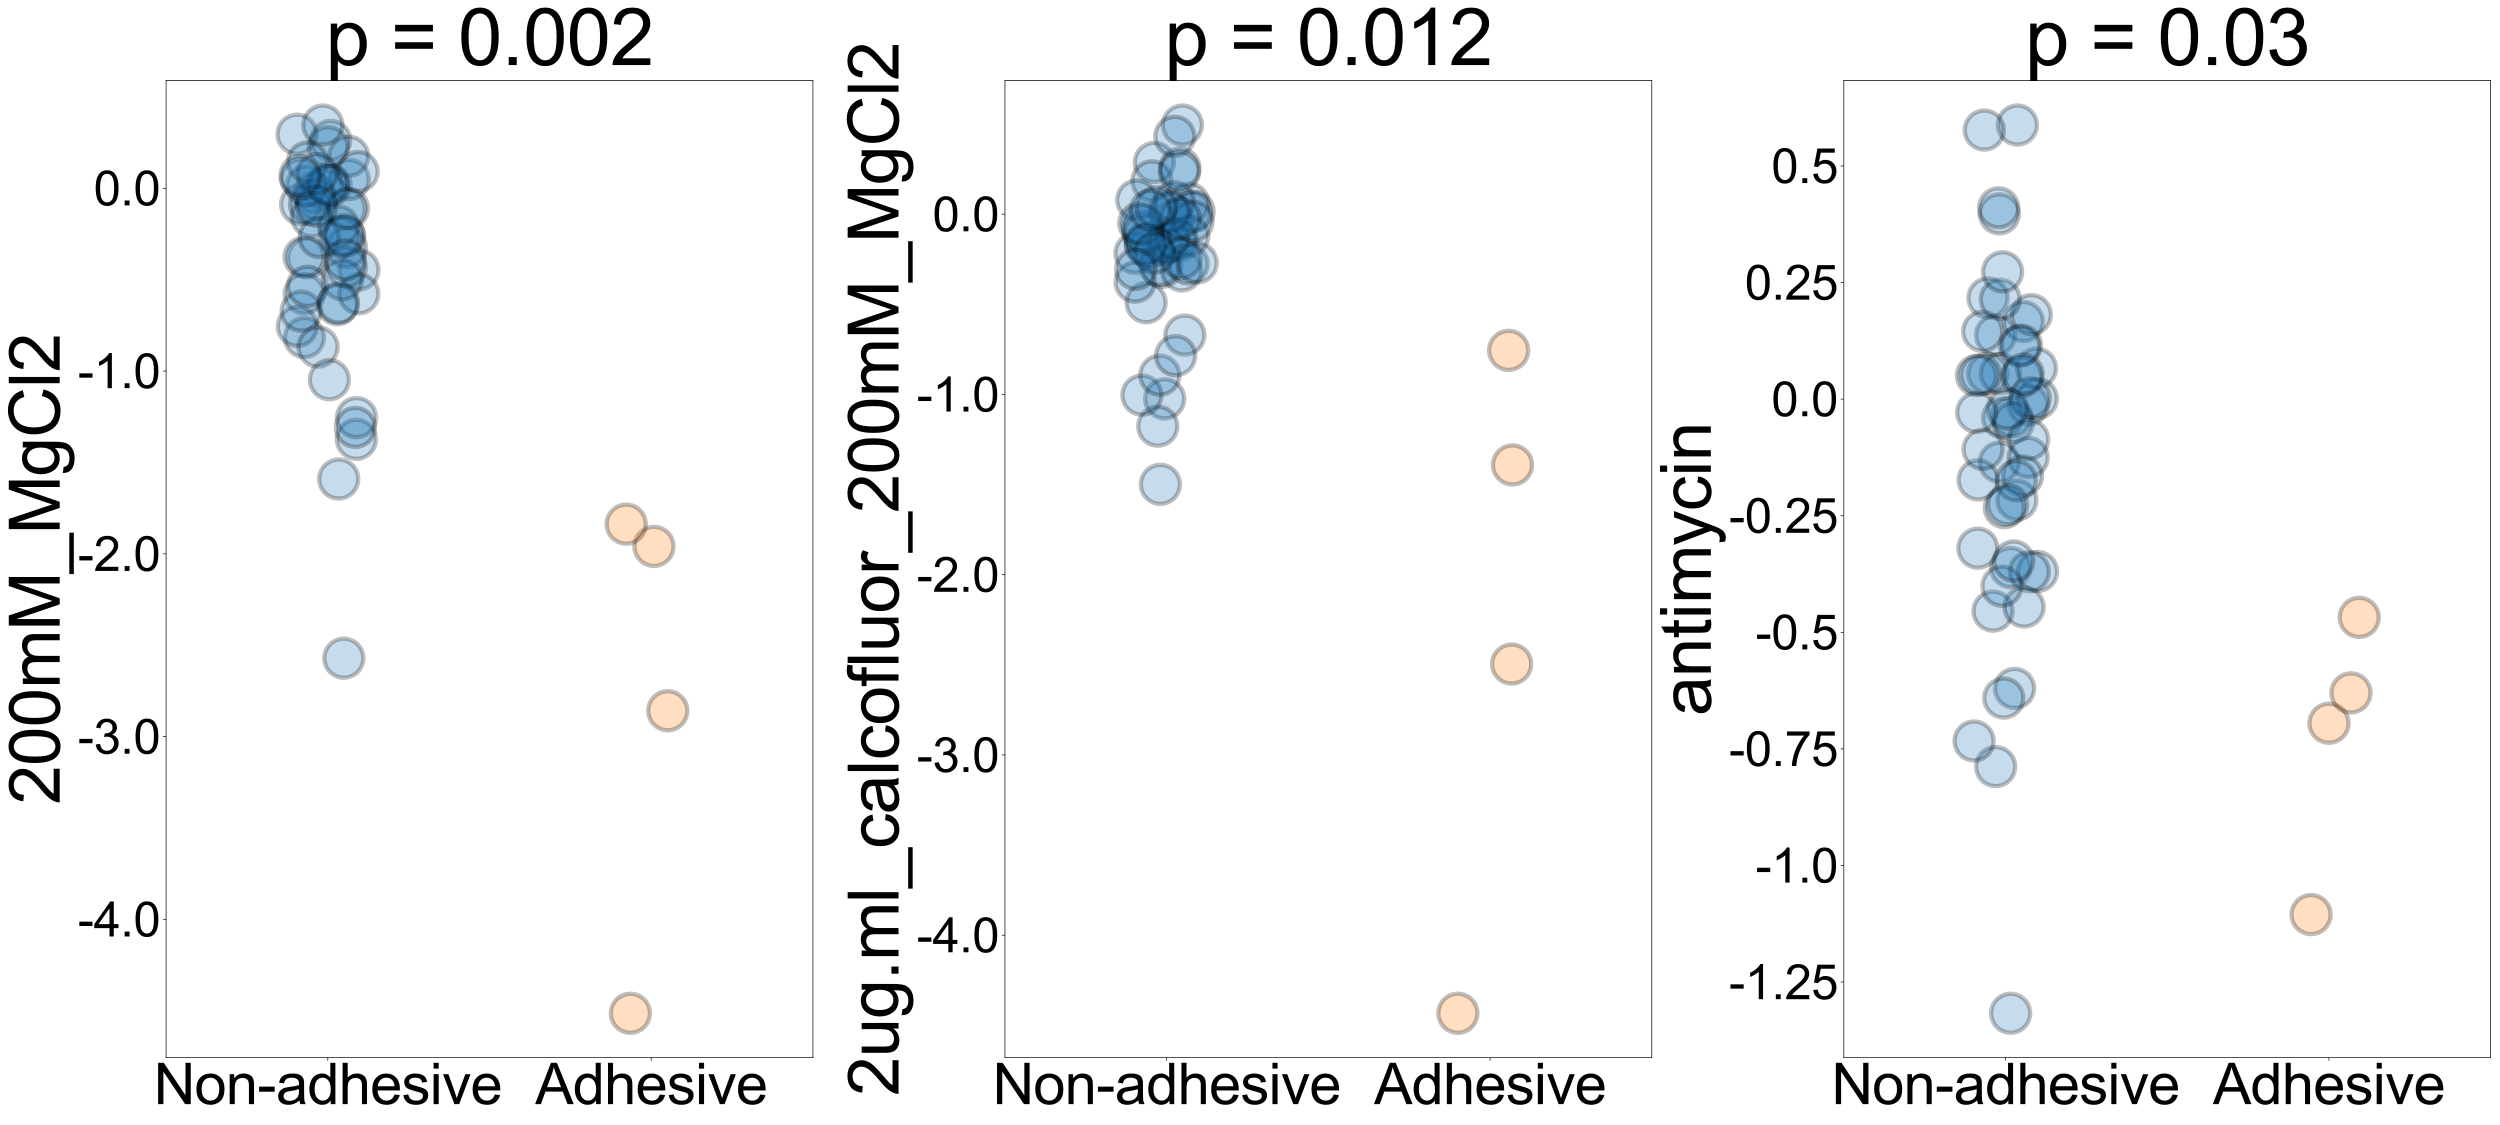 <?xml version="1.0" encoding="utf-8" standalone="no"?>
<!DOCTYPE svg PUBLIC "-//W3C//DTD SVG 1.1//EN"
  "http://www.w3.org/Graphics/SVG/1.1/DTD/svg11.dtd">
<svg height="1296pt" version="1.1" viewBox="0 0 2880 1296" width="2880pt" xmlns="http://www.w3.org/2000/svg" xmlns:xlink="http://www.w3.org/1999/xlink">
 <defs>
  <style type="text/css">*{stroke-linecap:butt;stroke-linejoin:round;}</style>
 </defs>
 <g id="figure_1">
  <g id="patch_1">
   <path d="M 0 1296 
L 2880 1296 
L 2880 0 
L 0 0 
z
" style="fill:#ffffff;"/>
  </g>
  <g id="axes_1">
   <g id="patch_2">
    <path d="M 191.36 1218.44 
L 936.48 1218.44 
L 936.48 92.88 
L 191.36 92.88 
z
" style="fill:#ffffff;"/>
   </g>
   <g id="matplotlib.axis_1">
    <g id="xtick_1">
     <g id="line2d_1">
      <defs>
       <path d="M 0 0 
L 0 3.5 
" id="md6e663975c" style="stroke:#000000;stroke-width:0.8;"/>
      </defs>
      <g>
       <use style="stroke:#000000;stroke-width:0.8;" x="377.64" xlink:href="#md6e663975c" y="1218.44"/>
      </g>
     </g>
     <g id="text_1">
      <!-- Non-adhesive -->
      <g transform="translate(177.115 1271.966)scale(0.65 -0.65)">
       <defs>
        <path d="M 488 0 
L 488 4581 
L 1109 4581 
L 3516 984 
L 3516 4581 
L 4097 4581 
L 4097 0 
L 3475 0 
L 1069 3600 
L 1069 0 
L 488 0 
z
" id="ArialMT-4e" transform="scale(0.016)"/>
        <path d="M 213 1659 
Q 213 2581 725 3025 
Q 1153 3394 1769 3394 
Q 2453 3394 2887 2945 
Q 3322 2497 3322 1706 
Q 3322 1066 3130 698 
Q 2938 331 2570 128 
Q 2203 -75 1769 -75 
Q 1072 -75 642 372 
Q 213 819 213 1659 
z
M 791 1659 
Q 791 1022 1069 705 
Q 1347 388 1769 388 
Q 2188 388 2466 706 
Q 2744 1025 2744 1678 
Q 2744 2294 2464 2611 
Q 2184 2928 1769 2928 
Q 1347 2928 1069 2612 
Q 791 2297 791 1659 
z
" id="ArialMT-6f" transform="scale(0.016)"/>
        <path d="M 422 0 
L 422 3319 
L 928 3319 
L 928 2847 
Q 1294 3394 1984 3394 
Q 2284 3394 2536 3286 
Q 2788 3178 2913 3003 
Q 3038 2828 3088 2588 
Q 3119 2431 3119 2041 
L 3119 0 
L 2556 0 
L 2556 2019 
Q 2556 2363 2490 2533 
Q 2425 2703 2258 2804 
Q 2091 2906 1866 2906 
Q 1506 2906 1245 2678 
Q 984 2450 984 1813 
L 984 0 
L 422 0 
z
" id="ArialMT-6e" transform="scale(0.016)"/>
        <path d="M 203 1375 
L 203 1941 
L 1931 1941 
L 1931 1375 
L 203 1375 
z
" id="ArialMT-2d" transform="scale(0.016)"/>
        <path d="M 2588 409 
Q 2275 144 1986 34 
Q 1697 -75 1366 -75 
Q 819 -75 525 192 
Q 231 459 231 875 
Q 231 1119 342 1320 
Q 453 1522 633 1644 
Q 813 1766 1038 1828 
Q 1203 1872 1538 1913 
Q 2219 1994 2541 2106 
Q 2544 2222 2544 2253 
Q 2544 2597 2384 2738 
Q 2169 2928 1744 2928 
Q 1347 2928 1158 2789 
Q 969 2650 878 2297 
L 328 2372 
Q 403 2725 575 2942 
Q 747 3159 1072 3276 
Q 1397 3394 1825 3394 
Q 2250 3394 2515 3294 
Q 2781 3194 2906 3042 
Q 3031 2891 3081 2659 
Q 3109 2516 3109 2141 
L 3109 1391 
Q 3109 606 3145 398 
Q 3181 191 3288 0 
L 2700 0 
Q 2613 175 2588 409 
z
M 2541 1666 
Q 2234 1541 1622 1453 
Q 1275 1403 1131 1340 
Q 988 1278 909 1158 
Q 831 1038 831 891 
Q 831 666 1001 516 
Q 1172 366 1500 366 
Q 1825 366 2078 508 
Q 2331 650 2450 897 
Q 2541 1088 2541 1459 
L 2541 1666 
z
" id="ArialMT-61" transform="scale(0.016)"/>
        <path d="M 2575 0 
L 2575 419 
Q 2259 -75 1647 -75 
Q 1250 -75 917 144 
Q 584 363 401 755 
Q 219 1147 219 1656 
Q 219 2153 384 2558 
Q 550 2963 881 3178 
Q 1213 3394 1622 3394 
Q 1922 3394 2156 3267 
Q 2391 3141 2538 2938 
L 2538 4581 
L 3097 4581 
L 3097 0 
L 2575 0 
z
M 797 1656 
Q 797 1019 1065 703 
Q 1334 388 1700 388 
Q 2069 388 2326 689 
Q 2584 991 2584 1609 
Q 2584 2291 2321 2609 
Q 2059 2928 1675 2928 
Q 1300 2928 1048 2622 
Q 797 2316 797 1656 
z
" id="ArialMT-64" transform="scale(0.016)"/>
        <path d="M 422 0 
L 422 4581 
L 984 4581 
L 984 2938 
Q 1378 3394 1978 3394 
Q 2347 3394 2619 3248 
Q 2891 3103 3008 2847 
Q 3125 2591 3125 2103 
L 3125 0 
L 2563 0 
L 2563 2103 
Q 2563 2525 2380 2717 
Q 2197 2909 1863 2909 
Q 1613 2909 1392 2779 
Q 1172 2650 1078 2428 
Q 984 2206 984 1816 
L 984 0 
L 422 0 
z
" id="ArialMT-68" transform="scale(0.016)"/>
        <path d="M 2694 1069 
L 3275 997 
Q 3138 488 2766 206 
Q 2394 -75 1816 -75 
Q 1088 -75 661 373 
Q 234 822 234 1631 
Q 234 2469 665 2931 
Q 1097 3394 1784 3394 
Q 2450 3394 2872 2941 
Q 3294 2488 3294 1666 
Q 3294 1616 3291 1516 
L 816 1516 
Q 847 969 1125 678 
Q 1403 388 1819 388 
Q 2128 388 2347 550 
Q 2566 713 2694 1069 
z
M 847 1978 
L 2700 1978 
Q 2663 2397 2488 2606 
Q 2219 2931 1791 2931 
Q 1403 2931 1139 2672 
Q 875 2413 847 1978 
z
" id="ArialMT-65" transform="scale(0.016)"/>
        <path d="M 197 991 
L 753 1078 
Q 800 744 1014 566 
Q 1228 388 1613 388 
Q 2000 388 2187 545 
Q 2375 703 2375 916 
Q 2375 1106 2209 1216 
Q 2094 1291 1634 1406 
Q 1016 1563 777 1677 
Q 538 1791 414 1992 
Q 291 2194 291 2438 
Q 291 2659 392 2848 
Q 494 3038 669 3163 
Q 800 3259 1026 3326 
Q 1253 3394 1513 3394 
Q 1903 3394 2198 3281 
Q 2494 3169 2634 2976 
Q 2775 2784 2828 2463 
L 2278 2388 
Q 2241 2644 2061 2787 
Q 1881 2931 1553 2931 
Q 1166 2931 1000 2803 
Q 834 2675 834 2503 
Q 834 2394 903 2306 
Q 972 2216 1119 2156 
Q 1203 2125 1616 2013 
Q 2213 1853 2448 1751 
Q 2684 1650 2818 1456 
Q 2953 1263 2953 975 
Q 2953 694 2789 445 
Q 2625 197 2315 61 
Q 2006 -75 1616 -75 
Q 969 -75 630 194 
Q 291 463 197 991 
z
" id="ArialMT-73" transform="scale(0.016)"/>
        <path d="M 425 3934 
L 425 4581 
L 988 4581 
L 988 3934 
L 425 3934 
z
M 425 0 
L 425 3319 
L 988 3319 
L 988 0 
L 425 0 
z
" id="ArialMT-69" transform="scale(0.016)"/>
        <path d="M 1344 0 
L 81 3319 
L 675 3319 
L 1388 1331 
Q 1503 1009 1600 663 
Q 1675 925 1809 1294 
L 2547 3319 
L 3125 3319 
L 1869 0 
L 1344 0 
z
" id="ArialMT-76" transform="scale(0.016)"/>
       </defs>
       <use xlink:href="#ArialMT-4e"/>
       <use x="72.217" xlink:href="#ArialMT-6f"/>
       <use x="127.832" xlink:href="#ArialMT-6e"/>
       <use x="183.447" xlink:href="#ArialMT-2d"/>
       <use x="216.748" xlink:href="#ArialMT-61"/>
       <use x="272.363" xlink:href="#ArialMT-64"/>
       <use x="327.979" xlink:href="#ArialMT-68"/>
       <use x="383.594" xlink:href="#ArialMT-65"/>
       <use x="439.209" xlink:href="#ArialMT-73"/>
       <use x="489.209" xlink:href="#ArialMT-69"/>
       <use x="511.426" xlink:href="#ArialMT-76"/>
       <use x="561.426" xlink:href="#ArialMT-65"/>
      </g>
     </g>
    </g>
    <g id="xtick_2">
     <g id="line2d_2">
      <g>
       <use style="stroke:#000000;stroke-width:0.8;" x="750.2" xlink:href="#md6e663975c" y="1218.44"/>
      </g>
     </g>
     <g id="text_2">
      <!-- Adhesive -->
      <g transform="translate(616.508 1271.966)scale(0.65 -0.65)">
       <defs>
        <path d="M -9 0 
L 1750 4581 
L 2403 4581 
L 4278 0 
L 3588 0 
L 3053 1388 
L 1138 1388 
L 634 0 
L -9 0 
z
M 1313 1881 
L 2866 1881 
L 2388 3150 
Q 2169 3728 2063 4100 
Q 1975 3659 1816 3225 
L 1313 1881 
z
" id="ArialMT-41" transform="scale(0.016)"/>
       </defs>
       <use xlink:href="#ArialMT-41"/>
       <use x="66.699" xlink:href="#ArialMT-64"/>
       <use x="122.314" xlink:href="#ArialMT-68"/>
       <use x="177.93" xlink:href="#ArialMT-65"/>
       <use x="233.545" xlink:href="#ArialMT-73"/>
       <use x="283.545" xlink:href="#ArialMT-69"/>
       <use x="305.762" xlink:href="#ArialMT-76"/>
       <use x="355.762" xlink:href="#ArialMT-65"/>
      </g>
     </g>
    </g>
   </g>
   <g id="matplotlib.axis_2">
    <g id="ytick_1">
     <g id="line2d_3">
      <defs>
       <path d="M 0 0 
L -3.5 0 
" id="m09fb02d215" style="stroke:#000000;stroke-width:0.8;"/>
      </defs>
      <g>
       <use style="stroke:#000000;stroke-width:0.8;" x="191.36" xlink:href="#m09fb02d215" y="1059.141"/>
      </g>
     </g>
     <g id="text_3">
      <!-- -4.0 -->
      <g transform="translate(89.597 1078.825)scale(0.55 -0.55)">
       <defs>
        <path d="M 2069 0 
L 2069 1097 
L 81 1097 
L 81 1613 
L 2172 4581 
L 2631 4581 
L 2631 1613 
L 3250 1613 
L 3250 1097 
L 2631 1097 
L 2631 0 
L 2069 0 
z
M 2069 1613 
L 2069 3678 
L 634 1613 
L 2069 1613 
z
" id="ArialMT-34" transform="scale(0.016)"/>
        <path d="M 581 0 
L 581 641 
L 1222 641 
L 1222 0 
L 581 0 
z
" id="ArialMT-2e" transform="scale(0.016)"/>
        <path d="M 266 2259 
Q 266 3072 433 3567 
Q 600 4063 929 4331 
Q 1259 4600 1759 4600 
Q 2128 4600 2406 4451 
Q 2684 4303 2865 4023 
Q 3047 3744 3150 3342 
Q 3253 2941 3253 2259 
Q 3253 1453 3087 958 
Q 2922 463 2592 192 
Q 2263 -78 1759 -78 
Q 1097 -78 719 397 
Q 266 969 266 2259 
z
M 844 2259 
Q 844 1131 1108 757 
Q 1372 384 1759 384 
Q 2147 384 2411 759 
Q 2675 1134 2675 2259 
Q 2675 3391 2411 3762 
Q 2147 4134 1753 4134 
Q 1366 4134 1134 3806 
Q 844 3388 844 2259 
z
" id="ArialMT-30" transform="scale(0.016)"/>
       </defs>
       <use xlink:href="#ArialMT-2d"/>
       <use x="33.301" xlink:href="#ArialMT-34"/>
       <use x="88.916" xlink:href="#ArialMT-2e"/>
       <use x="116.699" xlink:href="#ArialMT-30"/>
      </g>
     </g>
    </g>
    <g id="ytick_2">
     <g id="line2d_4">
      <g>
       <use style="stroke:#000000;stroke-width:0.8;" x="191.36" xlink:href="#m09fb02d215" y="848.589"/>
      </g>
     </g>
     <g id="text_4">
      <!-- -3.0 -->
      <g transform="translate(89.597 868.273)scale(0.55 -0.55)">
       <defs>
        <path d="M 269 1209 
L 831 1284 
Q 928 806 1161 595 
Q 1394 384 1728 384 
Q 2125 384 2398 659 
Q 2672 934 2672 1341 
Q 2672 1728 2419 1979 
Q 2166 2231 1775 2231 
Q 1616 2231 1378 2169 
L 1441 2663 
Q 1497 2656 1531 2656 
Q 1891 2656 2178 2843 
Q 2466 3031 2466 3422 
Q 2466 3731 2256 3934 
Q 2047 4138 1716 4138 
Q 1388 4138 1169 3931 
Q 950 3725 888 3313 
L 325 3413 
Q 428 3978 793 4289 
Q 1159 4600 1703 4600 
Q 2078 4600 2393 4439 
Q 2709 4278 2876 4000 
Q 3044 3722 3044 3409 
Q 3044 3113 2884 2869 
Q 2725 2625 2413 2481 
Q 2819 2388 3044 2092 
Q 3269 1797 3269 1353 
Q 3269 753 2831 336 
Q 2394 -81 1725 -81 
Q 1122 -81 723 278 
Q 325 638 269 1209 
z
" id="ArialMT-33" transform="scale(0.016)"/>
       </defs>
       <use xlink:href="#ArialMT-2d"/>
       <use x="33.301" xlink:href="#ArialMT-33"/>
       <use x="88.916" xlink:href="#ArialMT-2e"/>
       <use x="116.699" xlink:href="#ArialMT-30"/>
      </g>
     </g>
    </g>
    <g id="ytick_3">
     <g id="line2d_5">
      <g>
       <use style="stroke:#000000;stroke-width:0.8;" x="191.36" xlink:href="#m09fb02d215" y="638.037"/>
      </g>
     </g>
     <g id="text_5">
      <!-- -2.0 -->
      <g transform="translate(89.597 657.721)scale(0.55 -0.55)">
       <defs>
        <path d="M 3222 541 
L 3222 0 
L 194 0 
Q 188 203 259 391 
Q 375 700 629 1000 
Q 884 1300 1366 1694 
Q 2113 2306 2375 2664 
Q 2638 3022 2638 3341 
Q 2638 3675 2398 3904 
Q 2159 4134 1775 4134 
Q 1369 4134 1125 3890 
Q 881 3647 878 3216 
L 300 3275 
Q 359 3922 746 4261 
Q 1134 4600 1788 4600 
Q 2447 4600 2831 4234 
Q 3216 3869 3216 3328 
Q 3216 3053 3103 2787 
Q 2991 2522 2730 2228 
Q 2469 1934 1863 1422 
Q 1356 997 1212 845 
Q 1069 694 975 541 
L 3222 541 
z
" id="ArialMT-32" transform="scale(0.016)"/>
       </defs>
       <use xlink:href="#ArialMT-2d"/>
       <use x="33.301" xlink:href="#ArialMT-32"/>
       <use x="88.916" xlink:href="#ArialMT-2e"/>
       <use x="116.699" xlink:href="#ArialMT-30"/>
      </g>
     </g>
    </g>
    <g id="ytick_4">
     <g id="line2d_6">
      <g>
       <use style="stroke:#000000;stroke-width:0.8;" x="191.36" xlink:href="#m09fb02d215" y="427.485"/>
      </g>
     </g>
     <g id="text_6">
      <!-- -1.0 -->
      <g transform="translate(89.597 447.169)scale(0.55 -0.55)">
       <defs>
        <path d="M 2384 0 
L 1822 0 
L 1822 3584 
Q 1619 3391 1289 3197 
Q 959 3003 697 2906 
L 697 3450 
Q 1169 3672 1522 3987 
Q 1875 4303 2022 4600 
L 2384 4600 
L 2384 0 
z
" id="ArialMT-31" transform="scale(0.016)"/>
       </defs>
       <use xlink:href="#ArialMT-2d"/>
       <use x="33.301" xlink:href="#ArialMT-31"/>
       <use x="88.916" xlink:href="#ArialMT-2e"/>
       <use x="116.699" xlink:href="#ArialMT-30"/>
      </g>
     </g>
    </g>
    <g id="ytick_5">
     <g id="line2d_7">
      <g>
       <use style="stroke:#000000;stroke-width:0.8;" x="191.36" xlink:href="#m09fb02d215" y="216.933"/>
      </g>
     </g>
     <g id="text_7">
      <!-- 0.0 -->
      <g transform="translate(107.91 236.617)scale(0.55 -0.55)">
       <use xlink:href="#ArialMT-30"/>
       <use x="55.615" xlink:href="#ArialMT-2e"/>
       <use x="83.398" xlink:href="#ArialMT-30"/>
      </g>
     </g>
    </g>
    <g id="text_8">
     <!-- 200mM_MgCl2 -->
     <g transform="translate(68.759 926.854)rotate(-90)scale(0.8 -0.8)">
      <defs>
       <path d="M 422 0 
L 422 3319 
L 925 3319 
L 925 2853 
Q 1081 3097 1340 3245 
Q 1600 3394 1931 3394 
Q 2300 3394 2536 3241 
Q 2772 3088 2869 2813 
Q 3263 3394 3894 3394 
Q 4388 3394 4653 3120 
Q 4919 2847 4919 2278 
L 4919 0 
L 4359 0 
L 4359 2091 
Q 4359 2428 4304 2576 
Q 4250 2725 4106 2815 
Q 3963 2906 3769 2906 
Q 3419 2906 3187 2673 
Q 2956 2441 2956 1928 
L 2956 0 
L 2394 0 
L 2394 2156 
Q 2394 2531 2256 2718 
Q 2119 2906 1806 2906 
Q 1569 2906 1367 2781 
Q 1166 2656 1075 2415 
Q 984 2175 984 1722 
L 984 0 
L 422 0 
z
" id="ArialMT-6d" transform="scale(0.016)"/>
       <path d="M 475 0 
L 475 4581 
L 1388 4581 
L 2472 1338 
Q 2622 884 2691 659 
Q 2769 909 2934 1394 
L 4031 4581 
L 4847 4581 
L 4847 0 
L 4263 0 
L 4263 3834 
L 2931 0 
L 2384 0 
L 1059 3900 
L 1059 0 
L 475 0 
z
" id="ArialMT-4d" transform="scale(0.016)"/>
       <path d="M -97 -1272 
L -97 -866 
L 3631 -866 
L 3631 -1272 
L -97 -1272 
z
" id="ArialMT-5f" transform="scale(0.016)"/>
       <path d="M 319 -275 
L 866 -356 
Q 900 -609 1056 -725 
Q 1266 -881 1628 -881 
Q 2019 -881 2231 -725 
Q 2444 -569 2519 -288 
Q 2563 -116 2559 434 
Q 2191 0 1641 0 
Q 956 0 581 494 
Q 206 988 206 1678 
Q 206 2153 378 2554 
Q 550 2956 876 3175 
Q 1203 3394 1644 3394 
Q 2231 3394 2613 2919 
L 2613 3319 
L 3131 3319 
L 3131 450 
Q 3131 -325 2973 -648 
Q 2816 -972 2473 -1159 
Q 2131 -1347 1631 -1347 
Q 1038 -1347 672 -1080 
Q 306 -813 319 -275 
z
M 784 1719 
Q 784 1066 1043 766 
Q 1303 466 1694 466 
Q 2081 466 2343 764 
Q 2606 1063 2606 1700 
Q 2606 2309 2336 2618 
Q 2066 2928 1684 2928 
Q 1309 2928 1046 2623 
Q 784 2319 784 1719 
z
" id="ArialMT-67" transform="scale(0.016)"/>
       <path d="M 3763 1606 
L 4369 1453 
Q 4178 706 3683 314 
Q 3188 -78 2472 -78 
Q 1731 -78 1267 223 
Q 803 525 561 1097 
Q 319 1669 319 2325 
Q 319 3041 592 3573 
Q 866 4106 1370 4382 
Q 1875 4659 2481 4659 
Q 3169 4659 3637 4309 
Q 4106 3959 4291 3325 
L 3694 3184 
Q 3534 3684 3231 3912 
Q 2928 4141 2469 4141 
Q 1941 4141 1586 3887 
Q 1231 3634 1087 3207 
Q 944 2781 944 2328 
Q 944 1744 1114 1308 
Q 1284 872 1643 656 
Q 2003 441 2422 441 
Q 2931 441 3284 734 
Q 3638 1028 3763 1606 
z
" id="ArialMT-43" transform="scale(0.016)"/>
       <path d="M 409 0 
L 409 4581 
L 972 4581 
L 972 0 
L 409 0 
z
" id="ArialMT-6c" transform="scale(0.016)"/>
      </defs>
      <use xlink:href="#ArialMT-32"/>
      <use x="55.615" xlink:href="#ArialMT-30"/>
      <use x="111.23" xlink:href="#ArialMT-30"/>
      <use x="166.846" xlink:href="#ArialMT-6d"/>
      <use x="250.146" xlink:href="#ArialMT-4d"/>
      <use x="333.447" xlink:href="#ArialMT-5f"/>
      <use x="389.062" xlink:href="#ArialMT-4d"/>
      <use x="472.363" xlink:href="#ArialMT-67"/>
      <use x="527.979" xlink:href="#ArialMT-43"/>
      <use x="600.195" xlink:href="#ArialMT-6c"/>
      <use x="622.412" xlink:href="#ArialMT-32"/>
     </g>
    </g>
   </g>
   <g id="patch_3">
    <path d="M 191.36 1218.44 
L 191.36 92.88 
" style="fill:none;stroke:#000000;stroke-linecap:square;stroke-linejoin:miter;stroke-width:0.8;"/>
   </g>
   <g id="patch_4">
    <path d="M 936.48 1218.44 
L 936.48 92.88 
" style="fill:none;stroke:#000000;stroke-linecap:square;stroke-linejoin:miter;stroke-width:0.8;"/>
   </g>
   <g id="patch_5">
    <path d="M 191.36 1218.44 
L 936.48 1218.44 
" style="fill:none;stroke:#000000;stroke-linecap:square;stroke-linejoin:miter;stroke-width:0.8;"/>
   </g>
   <g id="patch_6">
    <path d="M 191.36 92.88 
L 936.48 92.88 
" style="fill:none;stroke:#000000;stroke-linecap:square;stroke-linejoin:miter;stroke-width:0.8;"/>
   </g>
   <g id="PathCollection_1">
    <defs>
     <path d="M 0 22.5 
C 5.967 22.5 11.691 20.129 15.91 15.91 
C 20.129 11.691 22.5 5.967 22.5 -0 
C 22.5 -5.967 20.129 -11.691 15.91 -15.91 
C 11.691 -20.129 5.967 -22.5 0 -22.5 
C -5.967 -22.5 -11.691 -20.129 -15.91 -15.91 
C -20.129 -11.691 -22.5 -5.967 -22.5 0 
C -22.5 5.967 -20.129 11.691 -15.91 15.91 
C -11.691 20.129 -5.967 22.5 0 22.5 
z
" id="C0_0_36a7f01ccd"/>
    </defs>
    <g clip-path="url(#p40f34631a9)">
     <use style="fill:#1f77b4;fill-opacity:0.25;stroke:#000000;stroke-opacity:0.25;stroke-width:5;" x="396.076" xlink:href="#C0_0_36a7f01ccd" y="758.208"/>
    </g>
    <g clip-path="url(#p40f34631a9)">
     <use style="fill:#1f77b4;fill-opacity:0.25;stroke:#000000;stroke-opacity:0.25;stroke-width:5;" x="350.72" xlink:href="#C0_0_36a7f01ccd" y="388.881"/>
    </g>
    <g clip-path="url(#p40f34631a9)">
     <use style="fill:#1f77b4;fill-opacity:0.25;stroke:#000000;stroke-opacity:0.25;stroke-width:5;" x="361.863" xlink:href="#C0_0_36a7f01ccd" y="222.247"/>
    </g>
    <g clip-path="url(#p40f34631a9)">
     <use style="fill:#1f77b4;fill-opacity:0.25;stroke:#000000;stroke-opacity:0.25;stroke-width:5;" x="413.523" xlink:href="#C0_0_36a7f01ccd" y="310.878"/>
    </g>
    <g clip-path="url(#p40f34631a9)">
     <use style="fill:#1f77b4;fill-opacity:0.25;stroke:#000000;stroke-opacity:0.25;stroke-width:5;" x="354.372" xlink:href="#C0_0_36a7f01ccd" y="296.9"/>
    </g>
    <g clip-path="url(#p40f34631a9)">
     <use style="fill:#1f77b4;fill-opacity:0.25;stroke:#000000;stroke-opacity:0.25;stroke-width:5;" x="410.581" xlink:href="#C0_0_36a7f01ccd" y="506.048"/>
    </g>
    <g clip-path="url(#p40f34631a9)">
     <use style="fill:#1f77b4;fill-opacity:0.25;stroke:#000000;stroke-opacity:0.25;stroke-width:5;" x="371.638" xlink:href="#C0_0_36a7f01ccd" y="217.46"/>
    </g>
    <g clip-path="url(#p40f34631a9)">
     <use style="fill:#1f77b4;fill-opacity:0.25;stroke:#000000;stroke-opacity:0.25;stroke-width:5;" x="346.307" xlink:href="#C0_0_36a7f01ccd" y="235.481"/>
    </g>
    <g clip-path="url(#p40f34631a9)">
     <use style="fill:#1f77b4;fill-opacity:0.25;stroke:#000000;stroke-opacity:0.25;stroke-width:5;" x="399.132" xlink:href="#C0_0_36a7f01ccd" y="285.118"/>
    </g>
    <g clip-path="url(#p40f34631a9)">
     <use style="fill:#1f77b4;fill-opacity:0.25;stroke:#000000;stroke-opacity:0.25;stroke-width:5;" x="396.104" xlink:href="#C0_0_36a7f01ccd" y="269.974"/>
    </g>
    <g clip-path="url(#p40f34631a9)">
     <use style="fill:#1f77b4;fill-opacity:0.25;stroke:#000000;stroke-opacity:0.25;stroke-width:5;" x="380.92" xlink:href="#C0_0_36a7f01ccd" y="161.73"/>
    </g>
    <g clip-path="url(#p40f34631a9)">
     <use style="fill:#1f77b4;fill-opacity:0.25;stroke:#000000;stroke-opacity:0.25;stroke-width:5;" x="342.202" xlink:href="#C0_0_36a7f01ccd" y="154.599"/>
    </g>
    <g clip-path="url(#p40f34631a9)">
     <use style="fill:#1f77b4;fill-opacity:0.25;stroke:#000000;stroke-opacity:0.25;stroke-width:5;" x="397.965" xlink:href="#C0_0_36a7f01ccd" y="240.629"/>
    </g>
    <g clip-path="url(#p40f34631a9)">
     <use style="fill:#1f77b4;fill-opacity:0.25;stroke:#000000;stroke-opacity:0.25;stroke-width:5;" x="363.941" xlink:href="#C0_0_36a7f01ccd" y="229.881"/>
    </g>
    <g clip-path="url(#p40f34631a9)">
     <use style="fill:#1f77b4;fill-opacity:0.25;stroke:#000000;stroke-opacity:0.25;stroke-width:5;" x="390.193" xlink:href="#C0_0_36a7f01ccd" y="551.808"/>
    </g>
    <g clip-path="url(#p40f34631a9)">
     <use style="fill:#1f77b4;fill-opacity:0.25;stroke:#000000;stroke-opacity:0.25;stroke-width:5;" x="381.49" xlink:href="#C0_0_36a7f01ccd" y="213.611"/>
    </g>
    <g clip-path="url(#p40f34631a9)">
     <use style="fill:#1f77b4;fill-opacity:0.25;stroke:#000000;stroke-opacity:0.25;stroke-width:5;" x="356.675" xlink:href="#C0_0_36a7f01ccd" y="235.431"/>
    </g>
    <g clip-path="url(#p40f34631a9)">
     <use style="fill:#1f77b4;fill-opacity:0.25;stroke:#000000;stroke-opacity:0.25;stroke-width:5;" x="391.212" xlink:href="#C0_0_36a7f01ccd" y="272.743"/>
    </g>
    <g clip-path="url(#p40f34631a9)">
     <use style="fill:#1f77b4;fill-opacity:0.25;stroke:#000000;stroke-opacity:0.25;stroke-width:5;" x="402.462" xlink:href="#C0_0_36a7f01ccd" y="206.766"/>
    </g>
    <g clip-path="url(#p40f34631a9)">
     <use style="fill:#1f77b4;fill-opacity:0.25;stroke:#000000;stroke-opacity:0.25;stroke-width:5;" x="350.327" xlink:href="#C0_0_36a7f01ccd" y="296.084"/>
    </g>
    <g clip-path="url(#p40f34631a9)">
     <use style="fill:#1f77b4;fill-opacity:0.25;stroke:#000000;stroke-opacity:0.25;stroke-width:5;" x="377.466" xlink:href="#C0_0_36a7f01ccd" y="211.395"/>
    </g>
    <g clip-path="url(#p40f34631a9)">
     <use style="fill:#1f77b4;fill-opacity:0.25;stroke:#000000;stroke-opacity:0.25;stroke-width:5;" x="350.508" xlink:href="#C0_0_36a7f01ccd" y="338.512"/>
    </g>
    <g clip-path="url(#p40f34631a9)">
     <use style="fill:#1f77b4;fill-opacity:0.25;stroke:#000000;stroke-opacity:0.25;stroke-width:5;" x="388.723" xlink:href="#C0_0_36a7f01ccd" y="351.07"/>
    </g>
    <g clip-path="url(#p40f34631a9)">
     <use style="fill:#1f77b4;fill-opacity:0.25;stroke:#000000;stroke-opacity:0.25;stroke-width:5;" x="358.564" xlink:href="#C0_0_36a7f01ccd" y="249.652"/>
    </g>
    <g clip-path="url(#p40f34631a9)">
     <use style="fill:#1f77b4;fill-opacity:0.25;stroke:#000000;stroke-opacity:0.25;stroke-width:5;" x="367.78" xlink:href="#C0_0_36a7f01ccd" y="273.484"/>
    </g>
    <g clip-path="url(#p40f34631a9)">
     <use style="fill:#1f77b4;fill-opacity:0.25;stroke:#000000;stroke-opacity:0.25;stroke-width:5;" x="342.585" xlink:href="#C0_0_36a7f01ccd" y="375.91"/>
    </g>
    <g clip-path="url(#p40f34631a9)">
     <use style="fill:#1f77b4;fill-opacity:0.25;stroke:#000000;stroke-opacity:0.25;stroke-width:5;" x="410.748" xlink:href="#C0_0_36a7f01ccd" y="481.095"/>
    </g>
    <g clip-path="url(#p40f34631a9)">
     <use style="fill:#1f77b4;fill-opacity:0.25;stroke:#000000;stroke-opacity:0.25;stroke-width:5;" x="409.391" xlink:href="#C0_0_36a7f01ccd" y="492.337"/>
    </g>
    <g clip-path="url(#p40f34631a9)">
     <use style="fill:#1f77b4;fill-opacity:0.25;stroke:#000000;stroke-opacity:0.25;stroke-width:5;" x="346.961" xlink:href="#C0_0_36a7f01ccd" y="358.416"/>
    </g>
    <g clip-path="url(#p40f34631a9)">
     <use style="fill:#1f77b4;fill-opacity:0.25;stroke:#000000;stroke-opacity:0.25;stroke-width:5;" x="413.322" xlink:href="#C0_0_36a7f01ccd" y="338.453"/>
    </g>
    <g clip-path="url(#p40f34631a9)">
     <use style="fill:#1f77b4;fill-opacity:0.25;stroke:#000000;stroke-opacity:0.25;stroke-width:5;" x="401.665" xlink:href="#C0_0_36a7f01ccd" y="179.973"/>
    </g>
    <g clip-path="url(#p40f34631a9)">
     <use style="fill:#1f77b4;fill-opacity:0.25;stroke:#000000;stroke-opacity:0.25;stroke-width:5;" x="398.866" xlink:href="#C0_0_36a7f01ccd" y="307.633"/>
    </g>
    <g clip-path="url(#p40f34631a9)">
     <use style="fill:#1f77b4;fill-opacity:0.25;stroke:#000000;stroke-opacity:0.25;stroke-width:5;" x="378.186" xlink:href="#C0_0_36a7f01ccd" y="169.096"/>
    </g>
    <g clip-path="url(#p40f34631a9)">
     <use style="fill:#1f77b4;fill-opacity:0.25;stroke:#000000;stroke-opacity:0.25;stroke-width:5;" x="352.956" xlink:href="#C0_0_36a7f01ccd" y="214.145"/>
    </g>
    <g clip-path="url(#p40f34631a9)">
     <use style="fill:#1f77b4;fill-opacity:0.25;stroke:#000000;stroke-opacity:0.25;stroke-width:5;" x="346.7" xlink:href="#C0_0_36a7f01ccd" y="205.898"/>
    </g>
    <g clip-path="url(#p40f34631a9)">
     <use style="fill:#1f77b4;fill-opacity:0.25;stroke:#000000;stroke-opacity:0.25;stroke-width:5;" x="390.045" xlink:href="#C0_0_36a7f01ccd" y="260.396"/>
    </g>
    <g clip-path="url(#p40f34631a9)">
     <use style="fill:#1f77b4;fill-opacity:0.25;stroke:#000000;stroke-opacity:0.25;stroke-width:5;" x="354.174" xlink:href="#C0_0_36a7f01ccd" y="186.62"/>
    </g>
    <g clip-path="url(#p40f34631a9)">
     <use style="fill:#1f77b4;fill-opacity:0.25;stroke:#000000;stroke-opacity:0.25;stroke-width:5;" x="354.241" xlink:href="#C0_0_36a7f01ccd" y="329.82"/>
    </g>
    <g clip-path="url(#p40f34631a9)">
     <use style="fill:#1f77b4;fill-opacity:0.25;stroke:#000000;stroke-opacity:0.25;stroke-width:5;" x="378.033" xlink:href="#C0_0_36a7f01ccd" y="213.759"/>
    </g>
    <g clip-path="url(#p40f34631a9)">
     <use style="fill:#1f77b4;fill-opacity:0.25;stroke:#000000;stroke-opacity:0.25;stroke-width:5;" x="394.363" xlink:href="#C0_0_36a7f01ccd" y="322.346"/>
    </g>
    <g clip-path="url(#p40f34631a9)">
     <use style="fill:#1f77b4;fill-opacity:0.25;stroke:#000000;stroke-opacity:0.25;stroke-width:5;" x="365.231" xlink:href="#C0_0_36a7f01ccd" y="199.903"/>
    </g>
    <g clip-path="url(#p40f34631a9)">
     <use style="fill:#1f77b4;fill-opacity:0.25;stroke:#000000;stroke-opacity:0.25;stroke-width:5;" x="371.927" xlink:href="#C0_0_36a7f01ccd" y="144.042"/>
    </g>
    <g clip-path="url(#p40f34631a9)">
     <use style="fill:#1f77b4;fill-opacity:0.25;stroke:#000000;stroke-opacity:0.25;stroke-width:5;" x="389.959" xlink:href="#C0_0_36a7f01ccd" y="349.068"/>
    </g>
    <g clip-path="url(#p40f34631a9)">
     <use style="fill:#1f77b4;fill-opacity:0.25;stroke:#000000;stroke-opacity:0.25;stroke-width:5;" x="401.487" xlink:href="#C0_0_36a7f01ccd" y="240.102"/>
    </g>
    <g clip-path="url(#p40f34631a9)">
     <use style="fill:#1f77b4;fill-opacity:0.25;stroke:#000000;stroke-opacity:0.25;stroke-width:5;" x="364.699" xlink:href="#C0_0_36a7f01ccd" y="237.333"/>
    </g>
    <g clip-path="url(#p40f34631a9)">
     <use style="fill:#1f77b4;fill-opacity:0.25;stroke:#000000;stroke-opacity:0.25;stroke-width:5;" x="397.086" xlink:href="#C0_0_36a7f01ccd" y="272.291"/>
    </g>
    <g clip-path="url(#p40f34631a9)">
     <use style="fill:#1f77b4;fill-opacity:0.25;stroke:#000000;stroke-opacity:0.25;stroke-width:5;" x="412.619" xlink:href="#C0_0_36a7f01ccd" y="197.651"/>
    </g>
    <g clip-path="url(#p40f34631a9)">
     <use style="fill:#1f77b4;fill-opacity:0.25;stroke:#000000;stroke-opacity:0.25;stroke-width:5;" x="366.419" xlink:href="#C0_0_36a7f01ccd" y="399.758"/>
    </g>
    <g clip-path="url(#p40f34631a9)">
     <use style="fill:#1f77b4;fill-opacity:0.25;stroke:#000000;stroke-opacity:0.25;stroke-width:5;" x="397.749" xlink:href="#C0_0_36a7f01ccd" y="299.429"/>
    </g>
    <g clip-path="url(#p40f34631a9)">
     <use style="fill:#1f77b4;fill-opacity:0.25;stroke:#000000;stroke-opacity:0.25;stroke-width:5;" x="345.67" xlink:href="#C0_0_36a7f01ccd" y="202.194"/>
    </g>
    <g clip-path="url(#p40f34631a9)">
     <use style="fill:#1f77b4;fill-opacity:0.25;stroke:#000000;stroke-opacity:0.25;stroke-width:5;" x="379.442" xlink:href="#C0_0_36a7f01ccd" y="437.427"/>
    </g>
   </g>
   <g id="PathCollection_2">
    <defs>
     <path d="M 0 22.5 
C 5.967 22.5 11.691 20.129 15.91 15.91 
C 20.129 11.691 22.5 5.967 22.5 -0 
C 22.5 -5.967 20.129 -11.691 15.91 -15.91 
C 11.691 -20.129 5.967 -22.5 0 -22.5 
C -5.967 -22.5 -11.691 -20.129 -15.91 -15.91 
C -20.129 -11.691 -22.5 -5.967 -22.5 0 
C -22.5 5.967 -20.129 11.691 -15.91 15.91 
C -11.691 20.129 -5.967 22.5 0 22.5 
z
" id="C1_0_e93cf01841"/>
    </defs>
    <g clip-path="url(#p40f34631a9)">
     <use style="fill:#ff7f0e;fill-opacity:0.25;stroke:#000000;stroke-opacity:0.25;stroke-width:5;" x="753.396" xlink:href="#C1_0_e93cf01841" y="629.455"/>
    </g>
    <g clip-path="url(#p40f34631a9)">
     <use style="fill:#ff7f0e;fill-opacity:0.25;stroke:#000000;stroke-opacity:0.25;stroke-width:5;" x="769.302" xlink:href="#C1_0_e93cf01841" y="818.786"/>
    </g>
    <g clip-path="url(#p40f34631a9)">
     <use style="fill:#ff7f0e;fill-opacity:0.25;stroke:#000000;stroke-opacity:0.25;stroke-width:5;" x="721.387" xlink:href="#C1_0_e93cf01841" y="603.793"/>
    </g>
    <g clip-path="url(#p40f34631a9)">
     <use style="fill:#ff7f0e;fill-opacity:0.25;stroke:#000000;stroke-opacity:0.25;stroke-width:5;" x="726.207" xlink:href="#C1_0_e93cf01841" y="1167.278"/>
    </g>
   </g>
   <g id="text_9">
    <!-- p = 0.002 -->
    <g transform="translate(375.011 74.993)scale(0.9 -0.9)">
     <defs>
      <path d="M 422 -1272 
L 422 3319 
L 934 3319 
L 934 2888 
Q 1116 3141 1344 3267 
Q 1572 3394 1897 3394 
Q 2322 3394 2647 3175 
Q 2972 2956 3137 2557 
Q 3303 2159 3303 1684 
Q 3303 1175 3120 767 
Q 2938 359 2589 142 
Q 2241 -75 1856 -75 
Q 1575 -75 1351 44 
Q 1128 163 984 344 
L 984 -1272 
L 422 -1272 
z
M 931 1641 
Q 931 1000 1190 694 
Q 1450 388 1819 388 
Q 2194 388 2461 705 
Q 2728 1022 2728 1688 
Q 2728 2322 2467 2637 
Q 2206 2953 1844 2953 
Q 1484 2953 1207 2617 
Q 931 2281 931 1641 
z
" id="ArialMT-70" transform="scale(0.016)"/>
      <path id="ArialMT-20" transform="scale(0.016)"/>
      <path d="M 3381 2694 
L 356 2694 
L 356 3219 
L 3381 3219 
L 3381 2694 
z
M 3381 1303 
L 356 1303 
L 356 1828 
L 3381 1828 
L 3381 1303 
z
" id="ArialMT-3d" transform="scale(0.016)"/>
     </defs>
     <use xlink:href="#ArialMT-70"/>
     <use x="55.615" xlink:href="#ArialMT-20"/>
     <use x="83.398" xlink:href="#ArialMT-3d"/>
     <use x="141.797" xlink:href="#ArialMT-20"/>
     <use x="169.58" xlink:href="#ArialMT-30"/>
     <use x="225.195" xlink:href="#ArialMT-2e"/>
     <use x="252.979" xlink:href="#ArialMT-30"/>
     <use x="308.594" xlink:href="#ArialMT-30"/>
     <use x="364.209" xlink:href="#ArialMT-32"/>
    </g>
   </g>
  </g>
  <g id="axes_2">
   <g id="patch_7">
    <path d="M 1157.72 1218.44 
L 1902.84 1218.44 
L 1902.84 92.88 
L 1157.72 92.88 
z
" style="fill:#ffffff;"/>
   </g>
   <g id="matplotlib.axis_3">
    <g id="xtick_3">
     <g id="line2d_8">
      <g>
       <use style="stroke:#000000;stroke-width:0.8;" x="1344" xlink:href="#md6e663975c" y="1218.44"/>
      </g>
     </g>
     <g id="text_10">
      <!-- Non-adhesive -->
      <g transform="translate(1143.475 1271.966)scale(0.65 -0.65)">
       <use xlink:href="#ArialMT-4e"/>
       <use x="72.217" xlink:href="#ArialMT-6f"/>
       <use x="127.832" xlink:href="#ArialMT-6e"/>
       <use x="183.447" xlink:href="#ArialMT-2d"/>
       <use x="216.748" xlink:href="#ArialMT-61"/>
       <use x="272.363" xlink:href="#ArialMT-64"/>
       <use x="327.979" xlink:href="#ArialMT-68"/>
       <use x="383.594" xlink:href="#ArialMT-65"/>
       <use x="439.209" xlink:href="#ArialMT-73"/>
       <use x="489.209" xlink:href="#ArialMT-69"/>
       <use x="511.426" xlink:href="#ArialMT-76"/>
       <use x="561.426" xlink:href="#ArialMT-65"/>
      </g>
     </g>
    </g>
    <g id="xtick_4">
     <g id="line2d_9">
      <g>
       <use style="stroke:#000000;stroke-width:0.8;" x="1716.56" xlink:href="#md6e663975c" y="1218.44"/>
      </g>
     </g>
     <g id="text_11">
      <!-- Adhesive -->
      <g transform="translate(1582.868 1271.966)scale(0.65 -0.65)">
       <use xlink:href="#ArialMT-41"/>
       <use x="66.699" xlink:href="#ArialMT-64"/>
       <use x="122.314" xlink:href="#ArialMT-68"/>
       <use x="177.93" xlink:href="#ArialMT-65"/>
       <use x="233.545" xlink:href="#ArialMT-73"/>
       <use x="283.545" xlink:href="#ArialMT-69"/>
       <use x="305.762" xlink:href="#ArialMT-76"/>
       <use x="355.762" xlink:href="#ArialMT-65"/>
      </g>
     </g>
    </g>
   </g>
   <g id="matplotlib.axis_4">
    <g id="ytick_6">
     <g id="line2d_10">
      <g>
       <use style="stroke:#000000;stroke-width:0.8;" x="1157.72" xlink:href="#m09fb02d215" y="1077.351"/>
      </g>
     </g>
     <g id="text_12">
      <!-- -4.0 -->
      <g transform="translate(1055.957 1097.035)scale(0.55 -0.55)">
       <use xlink:href="#ArialMT-2d"/>
       <use x="33.301" xlink:href="#ArialMT-34"/>
       <use x="88.916" xlink:href="#ArialMT-2e"/>
       <use x="116.699" xlink:href="#ArialMT-30"/>
      </g>
     </g>
    </g>
    <g id="ytick_7">
     <g id="line2d_11">
      <g>
       <use style="stroke:#000000;stroke-width:0.8;" x="1157.72" xlink:href="#m09fb02d215" y="869.703"/>
      </g>
     </g>
     <g id="text_13">
      <!-- -3.0 -->
      <g transform="translate(1055.957 889.387)scale(0.55 -0.55)">
       <use xlink:href="#ArialMT-2d"/>
       <use x="33.301" xlink:href="#ArialMT-33"/>
       <use x="88.916" xlink:href="#ArialMT-2e"/>
       <use x="116.699" xlink:href="#ArialMT-30"/>
      </g>
     </g>
    </g>
    <g id="ytick_8">
     <g id="line2d_12">
      <g>
       <use style="stroke:#000000;stroke-width:0.8;" x="1157.72" xlink:href="#m09fb02d215" y="662.055"/>
      </g>
     </g>
     <g id="text_14">
      <!-- -2.0 -->
      <g transform="translate(1055.957 681.739)scale(0.55 -0.55)">
       <use xlink:href="#ArialMT-2d"/>
       <use x="33.301" xlink:href="#ArialMT-32"/>
       <use x="88.916" xlink:href="#ArialMT-2e"/>
       <use x="116.699" xlink:href="#ArialMT-30"/>
      </g>
     </g>
    </g>
    <g id="ytick_9">
     <g id="line2d_13">
      <g>
       <use style="stroke:#000000;stroke-width:0.8;" x="1157.72" xlink:href="#m09fb02d215" y="454.406"/>
      </g>
     </g>
     <g id="text_15">
      <!-- -1.0 -->
      <g transform="translate(1055.957 474.09)scale(0.55 -0.55)">
       <use xlink:href="#ArialMT-2d"/>
       <use x="33.301" xlink:href="#ArialMT-31"/>
       <use x="88.916" xlink:href="#ArialMT-2e"/>
       <use x="116.699" xlink:href="#ArialMT-30"/>
      </g>
     </g>
    </g>
    <g id="ytick_10">
     <g id="line2d_14">
      <g>
       <use style="stroke:#000000;stroke-width:0.8;" x="1157.72" xlink:href="#m09fb02d215" y="246.758"/>
      </g>
     </g>
     <g id="text_16">
      <!-- 0.0 -->
      <g transform="translate(1074.27 266.442)scale(0.55 -0.55)">
       <use xlink:href="#ArialMT-30"/>
       <use x="55.615" xlink:href="#ArialMT-2e"/>
       <use x="83.398" xlink:href="#ArialMT-30"/>
      </g>
     </g>
    </g>
    <g id="text_17">
     <!-- 2ug.ml_calcofluor_200mM_MgCl2 -->
     <g transform="translate(1035.119 1262.572)rotate(-90)scale(0.8 -0.8)">
      <defs>
       <path d="M 2597 0 
L 2597 488 
Q 2209 -75 1544 -75 
Q 1250 -75 995 37 
Q 741 150 617 320 
Q 494 491 444 738 
Q 409 903 409 1263 
L 409 3319 
L 972 3319 
L 972 1478 
Q 972 1038 1006 884 
Q 1059 663 1231 536 
Q 1403 409 1656 409 
Q 1909 409 2131 539 
Q 2353 669 2445 892 
Q 2538 1116 2538 1541 
L 2538 3319 
L 3100 3319 
L 3100 0 
L 2597 0 
z
" id="ArialMT-75" transform="scale(0.016)"/>
       <path d="M 2588 1216 
L 3141 1144 
Q 3050 572 2676 248 
Q 2303 -75 1759 -75 
Q 1078 -75 664 370 
Q 250 816 250 1647 
Q 250 2184 428 2587 
Q 606 2991 970 3192 
Q 1334 3394 1763 3394 
Q 2303 3394 2647 3120 
Q 2991 2847 3088 2344 
L 2541 2259 
Q 2463 2594 2264 2762 
Q 2066 2931 1784 2931 
Q 1359 2931 1093 2626 
Q 828 2322 828 1663 
Q 828 994 1084 691 
Q 1341 388 1753 388 
Q 2084 388 2306 591 
Q 2528 794 2588 1216 
z
" id="ArialMT-63" transform="scale(0.016)"/>
       <path d="M 556 0 
L 556 2881 
L 59 2881 
L 59 3319 
L 556 3319 
L 556 3672 
Q 556 4006 616 4169 
Q 697 4388 901 4523 
Q 1106 4659 1475 4659 
Q 1713 4659 2000 4603 
L 1916 4113 
Q 1741 4144 1584 4144 
Q 1328 4144 1222 4034 
Q 1116 3925 1116 3625 
L 1116 3319 
L 1763 3319 
L 1763 2881 
L 1116 2881 
L 1116 0 
L 556 0 
z
" id="ArialMT-66" transform="scale(0.016)"/>
       <path d="M 416 0 
L 416 3319 
L 922 3319 
L 922 2816 
Q 1116 3169 1280 3281 
Q 1444 3394 1641 3394 
Q 1925 3394 2219 3213 
L 2025 2691 
Q 1819 2813 1613 2813 
Q 1428 2813 1281 2702 
Q 1134 2591 1072 2394 
Q 978 2094 978 1738 
L 978 0 
L 416 0 
z
" id="ArialMT-72" transform="scale(0.016)"/>
      </defs>
      <use xlink:href="#ArialMT-32"/>
      <use x="55.615" xlink:href="#ArialMT-75"/>
      <use x="111.23" xlink:href="#ArialMT-67"/>
      <use x="166.846" xlink:href="#ArialMT-2e"/>
      <use x="194.629" xlink:href="#ArialMT-6d"/>
      <use x="277.93" xlink:href="#ArialMT-6c"/>
      <use x="300.146" xlink:href="#ArialMT-5f"/>
      <use x="355.762" xlink:href="#ArialMT-63"/>
      <use x="405.762" xlink:href="#ArialMT-61"/>
      <use x="461.377" xlink:href="#ArialMT-6c"/>
      <use x="483.594" xlink:href="#ArialMT-63"/>
      <use x="533.594" xlink:href="#ArialMT-6f"/>
      <use x="589.209" xlink:href="#ArialMT-66"/>
      <use x="616.992" xlink:href="#ArialMT-6c"/>
      <use x="639.209" xlink:href="#ArialMT-75"/>
      <use x="694.824" xlink:href="#ArialMT-6f"/>
      <use x="750.439" xlink:href="#ArialMT-72"/>
      <use x="783.74" xlink:href="#ArialMT-5f"/>
      <use x="839.355" xlink:href="#ArialMT-32"/>
      <use x="894.971" xlink:href="#ArialMT-30"/>
      <use x="950.586" xlink:href="#ArialMT-30"/>
      <use x="1006.201" xlink:href="#ArialMT-6d"/>
      <use x="1089.502" xlink:href="#ArialMT-4d"/>
      <use x="1172.803" xlink:href="#ArialMT-5f"/>
      <use x="1228.418" xlink:href="#ArialMT-4d"/>
      <use x="1311.719" xlink:href="#ArialMT-67"/>
      <use x="1367.334" xlink:href="#ArialMT-43"/>
      <use x="1439.551" xlink:href="#ArialMT-6c"/>
      <use x="1461.768" xlink:href="#ArialMT-32"/>
     </g>
    </g>
   </g>
   <g id="patch_8">
    <path d="M 1157.72 1218.44 
L 1157.72 92.88 
" style="fill:none;stroke:#000000;stroke-linecap:square;stroke-linejoin:miter;stroke-width:0.8;"/>
   </g>
   <g id="patch_9">
    <path d="M 1902.84 1218.44 
L 1902.84 92.88 
" style="fill:none;stroke:#000000;stroke-linecap:square;stroke-linejoin:miter;stroke-width:0.8;"/>
   </g>
   <g id="patch_10">
    <path d="M 1157.72 1218.44 
L 1902.84 1218.44 
" style="fill:none;stroke:#000000;stroke-linecap:square;stroke-linejoin:miter;stroke-width:0.8;"/>
   </g>
   <g id="patch_11">
    <path d="M 1157.72 92.88 
L 1902.84 92.88 
" style="fill:none;stroke:#000000;stroke-linecap:square;stroke-linejoin:miter;stroke-width:0.8;"/>
   </g>
   <g id="PathCollection_3">
    <defs>
     <path d="M 0 22.5 
C 5.967 22.5 11.691 20.129 15.91 15.91 
C 20.129 11.691 22.5 5.967 22.5 -0 
C 22.5 -5.967 20.129 -11.691 15.91 -15.91 
C 11.691 -20.129 5.967 -22.5 0 -22.5 
C -5.967 -22.5 -11.691 -20.129 -15.91 -15.91 
C -20.129 -11.691 -22.5 -5.967 -22.5 0 
C -22.5 5.967 -20.129 11.691 -15.91 15.91 
C -11.691 20.129 -5.967 22.5 0 22.5 
z
" id="C2_0_5c7266effe"/>
    </defs>
    <g clip-path="url(#p8cc013c006)">
     <use style="fill:#1f77b4;fill-opacity:0.25;stroke:#000000;stroke-opacity:0.25;stroke-width:5;" x="1341.724" xlink:href="#C2_0_5c7266effe" y="459.498"/>
    </g>
    <g clip-path="url(#p8cc013c006)">
     <use style="fill:#1f77b4;fill-opacity:0.25;stroke:#000000;stroke-opacity:0.25;stroke-width:5;" x="1338.282" xlink:href="#C2_0_5c7266effe" y="281.737"/>
    </g>
    <g clip-path="url(#p8cc013c006)">
     <use style="fill:#1f77b4;fill-opacity:0.25;stroke:#000000;stroke-opacity:0.25;stroke-width:5;" x="1351.348" xlink:href="#C2_0_5c7266effe" y="253.617"/>
    </g>
    <g clip-path="url(#p8cc013c006)">
     <use style="fill:#1f77b4;fill-opacity:0.25;stroke:#000000;stroke-opacity:0.25;stroke-width:5;" x="1325.813" xlink:href="#C2_0_5c7266effe" y="279.139"/>
    </g>
    <g clip-path="url(#p8cc013c006)">
     <use style="fill:#1f77b4;fill-opacity:0.25;stroke:#000000;stroke-opacity:0.25;stroke-width:5;" x="1338.323" xlink:href="#C2_0_5c7266effe" y="308.052"/>
    </g>
    <g clip-path="url(#p8cc013c006)">
     <use style="fill:#1f77b4;fill-opacity:0.25;stroke:#000000;stroke-opacity:0.25;stroke-width:5;" x="1333.753" xlink:href="#C2_0_5c7266effe" y="490.934"/>
    </g>
    <g clip-path="url(#p8cc013c006)">
     <use style="fill:#1f77b4;fill-opacity:0.25;stroke:#000000;stroke-opacity:0.25;stroke-width:5;" x="1319.427" xlink:href="#C2_0_5c7266effe" y="279.673"/>
    </g>
    <g clip-path="url(#p8cc013c006)">
     <use style="fill:#1f77b4;fill-opacity:0.25;stroke:#000000;stroke-opacity:0.25;stroke-width:5;" x="1371.95" xlink:href="#C2_0_5c7266effe" y="243.985"/>
    </g>
    <g clip-path="url(#p8cc013c006)">
     <use style="fill:#1f77b4;fill-opacity:0.25;stroke:#000000;stroke-opacity:0.25;stroke-width:5;" x="1343.18" xlink:href="#C2_0_5c7266effe" y="280.65"/>
    </g>
    <g clip-path="url(#p8cc013c006)">
     <use style="fill:#1f77b4;fill-opacity:0.25;stroke:#000000;stroke-opacity:0.25;stroke-width:5;" x="1323.667" xlink:href="#C2_0_5c7266effe" y="285.981"/>
    </g>
    <g clip-path="url(#p8cc013c006)">
     <use style="fill:#1f77b4;fill-opacity:0.25;stroke:#000000;stroke-opacity:0.25;stroke-width:5;" x="1362.087" xlink:href="#C2_0_5c7266effe" y="144.042"/>
    </g>
    <g clip-path="url(#p8cc013c006)">
     <use style="fill:#1f77b4;fill-opacity:0.25;stroke:#000000;stroke-opacity:0.25;stroke-width:5;" x="1329.82" xlink:href="#C2_0_5c7266effe" y="187.031"/>
    </g>
    <g clip-path="url(#p8cc013c006)">
     <use style="fill:#1f77b4;fill-opacity:0.25;stroke:#000000;stroke-opacity:0.25;stroke-width:5;" x="1356.867" xlink:href="#C2_0_5c7266effe" y="278.147"/>
    </g>
    <g clip-path="url(#p8cc013c006)">
     <use style="fill:#1f77b4;fill-opacity:0.25;stroke:#000000;stroke-opacity:0.25;stroke-width:5;" x="1348.485" xlink:href="#C2_0_5c7266effe" y="245.535"/>
    </g>
    <g clip-path="url(#p8cc013c006)">
     <use style="fill:#1f77b4;fill-opacity:0.25;stroke:#000000;stroke-opacity:0.25;stroke-width:5;" x="1336.764" xlink:href="#C2_0_5c7266effe" y="557.98"/>
    </g>
    <g clip-path="url(#p8cc013c006)">
     <use style="fill:#1f77b4;fill-opacity:0.25;stroke:#000000;stroke-opacity:0.25;stroke-width:5;" x="1347.153" xlink:href="#C2_0_5c7266effe" y="273.777"/>
    </g>
    <g clip-path="url(#p8cc013c006)">
     <use style="fill:#1f77b4;fill-opacity:0.25;stroke:#000000;stroke-opacity:0.25;stroke-width:5;" x="1369.678" xlink:href="#C2_0_5c7266effe" y="234.151"/>
    </g>
    <g clip-path="url(#p8cc013c006)">
     <use style="fill:#1f77b4;fill-opacity:0.25;stroke:#000000;stroke-opacity:0.25;stroke-width:5;" x="1307.381" xlink:href="#C2_0_5c7266effe" y="291.727"/>
    </g>
    <g clip-path="url(#p8cc013c006)">
     <use style="fill:#1f77b4;fill-opacity:0.25;stroke:#000000;stroke-opacity:0.25;stroke-width:5;" x="1375.568" xlink:href="#C2_0_5c7266effe" y="243.543"/>
    </g>
    <g clip-path="url(#p8cc013c006)">
     <use style="fill:#1f77b4;fill-opacity:0.25;stroke:#000000;stroke-opacity:0.25;stroke-width:5;" x="1336.032" xlink:href="#C2_0_5c7266effe" y="305.758"/>
    </g>
    <g clip-path="url(#p8cc013c006)">
     <use style="fill:#1f77b4;fill-opacity:0.25;stroke:#000000;stroke-opacity:0.25;stroke-width:5;" x="1346.378" xlink:href="#C2_0_5c7266effe" y="278.606"/>
    </g>
    <g clip-path="url(#p8cc013c006)">
     <use style="fill:#1f77b4;fill-opacity:0.25;stroke:#000000;stroke-opacity:0.25;stroke-width:5;" x="1361.48" xlink:href="#C2_0_5c7266effe" y="312.106"/>
    </g>
    <g clip-path="url(#p8cc013c006)">
     <use style="fill:#1f77b4;fill-opacity:0.25;stroke:#000000;stroke-opacity:0.25;stroke-width:5;" x="1316.382" xlink:href="#C2_0_5c7266effe" y="265.505"/>
    </g>
    <g clip-path="url(#p8cc013c006)">
     <use style="fill:#1f77b4;fill-opacity:0.25;stroke:#000000;stroke-opacity:0.25;stroke-width:5;" x="1354.533" xlink:href="#C2_0_5c7266effe" y="274.995"/>
    </g>
    <g clip-path="url(#p8cc013c006)">
     <use style="fill:#1f77b4;fill-opacity:0.25;stroke:#000000;stroke-opacity:0.25;stroke-width:5;" x="1369.418" xlink:href="#C2_0_5c7266effe" y="271.929"/>
    </g>
    <g clip-path="url(#p8cc013c006)">
     <use style="fill:#1f77b4;fill-opacity:0.25;stroke:#000000;stroke-opacity:0.25;stroke-width:5;" x="1364.928" xlink:href="#C2_0_5c7266effe" y="386.035"/>
    </g>
    <g clip-path="url(#p8cc013c006)">
     <use style="fill:#1f77b4;fill-opacity:0.25;stroke:#000000;stroke-opacity:0.25;stroke-width:5;" x="1315.466" xlink:href="#C2_0_5c7266effe" y="455.181"/>
    </g>
    <g clip-path="url(#p8cc013c006)">
     <use style="fill:#1f77b4;fill-opacity:0.25;stroke:#000000;stroke-opacity:0.25;stroke-width:5;" x="1336.117" xlink:href="#C2_0_5c7266effe" y="432.18"/>
    </g>
    <g clip-path="url(#p8cc013c006)">
     <use style="fill:#1f77b4;fill-opacity:0.25;stroke:#000000;stroke-opacity:0.25;stroke-width:5;" x="1368.717" xlink:href="#C2_0_5c7266effe" y="304.113"/>
    </g>
    <g clip-path="url(#p8cc013c006)">
     <use style="fill:#1f77b4;fill-opacity:0.25;stroke:#000000;stroke-opacity:0.25;stroke-width:5;" x="1320.332" xlink:href="#C2_0_5c7266effe" y="348.699"/>
    </g>
    <g clip-path="url(#p8cc013c006)">
     <use style="fill:#1f77b4;fill-opacity:0.25;stroke:#000000;stroke-opacity:0.25;stroke-width:5;" x="1326.979" xlink:href="#C2_0_5c7266effe" y="208.376"/>
    </g>
    <g clip-path="url(#p8cc013c006)">
     <use style="fill:#1f77b4;fill-opacity:0.25;stroke:#000000;stroke-opacity:0.25;stroke-width:5;" x="1360.873" xlink:href="#C2_0_5c7266effe" y="297.899"/>
    </g>
    <g clip-path="url(#p8cc013c006)">
     <use style="fill:#1f77b4;fill-opacity:0.25;stroke:#000000;stroke-opacity:0.25;stroke-width:5;" x="1359.258" xlink:href="#C2_0_5c7266effe" y="193.608"/>
    </g>
    <g clip-path="url(#p8cc013c006)">
     <use style="fill:#1f77b4;fill-opacity:0.25;stroke:#000000;stroke-opacity:0.25;stroke-width:5;" x="1352.679" xlink:href="#C2_0_5c7266effe" y="232.411"/>
    </g>
    <g clip-path="url(#p8cc013c006)">
     <use style="fill:#1f77b4;fill-opacity:0.25;stroke:#000000;stroke-opacity:0.25;stroke-width:5;" x="1309.469" xlink:href="#C2_0_5c7266effe" y="230.479"/>
    </g>
    <g clip-path="url(#p8cc013c006)">
     <use style="fill:#1f77b4;fill-opacity:0.25;stroke:#000000;stroke-opacity:0.25;stroke-width:5;" x="1374.28" xlink:href="#C2_0_5c7266effe" y="254.942"/>
    </g>
    <g clip-path="url(#p8cc013c006)">
     <use style="fill:#1f77b4;fill-opacity:0.25;stroke:#000000;stroke-opacity:0.25;stroke-width:5;" x="1353.359" xlink:href="#C2_0_5c7266effe" y="157.037"/>
    </g>
    <g clip-path="url(#p8cc013c006)">
     <use style="fill:#1f77b4;fill-opacity:0.25;stroke:#000000;stroke-opacity:0.25;stroke-width:5;" x="1307.664" xlink:href="#C2_0_5c7266effe" y="324.895"/>
    </g>
    <g clip-path="url(#p8cc013c006)">
     <use style="fill:#1f77b4;fill-opacity:0.25;stroke:#000000;stroke-opacity:0.25;stroke-width:5;" x="1346.71" xlink:href="#C2_0_5c7266effe" y="243.266"/>
    </g>
    <g clip-path="url(#p8cc013c006)">
     <use style="fill:#1f77b4;fill-opacity:0.25;stroke:#000000;stroke-opacity:0.25;stroke-width:5;" x="1317.643" xlink:href="#C2_0_5c7266effe" y="269.779"/>
    </g>
    <g clip-path="url(#p8cc013c006)">
     <use style="fill:#1f77b4;fill-opacity:0.25;stroke:#000000;stroke-opacity:0.25;stroke-width:5;" x="1315.908" xlink:href="#C2_0_5c7266effe" y="258.933"/>
    </g>
    <g clip-path="url(#p8cc013c006)">
     <use style="fill:#1f77b4;fill-opacity:0.25;stroke:#000000;stroke-opacity:0.25;stroke-width:5;" x="1358.729" xlink:href="#C2_0_5c7266effe" y="197.741"/>
    </g>
    <g clip-path="url(#p8cc013c006)">
     <use style="fill:#1f77b4;fill-opacity:0.25;stroke:#000000;stroke-opacity:0.25;stroke-width:5;" x="1379.165" xlink:href="#C2_0_5c7266effe" y="302.746"/>
    </g>
    <g clip-path="url(#p8cc013c006)">
     <use style="fill:#1f77b4;fill-opacity:0.25;stroke:#000000;stroke-opacity:0.25;stroke-width:5;" x="1359.628" xlink:href="#C2_0_5c7266effe" y="251.444"/>
    </g>
    <g clip-path="url(#p8cc013c006)">
     <use style="fill:#1f77b4;fill-opacity:0.25;stroke:#000000;stroke-opacity:0.25;stroke-width:5;" x="1311.95" xlink:href="#C2_0_5c7266effe" y="257.107"/>
    </g>
    <g clip-path="url(#p8cc013c006)">
     <use style="fill:#1f77b4;fill-opacity:0.25;stroke:#000000;stroke-opacity:0.25;stroke-width:5;" x="1319.609" xlink:href="#C2_0_5c7266effe" y="281.915"/>
    </g>
    <g clip-path="url(#p8cc013c006)">
     <use style="fill:#1f77b4;fill-opacity:0.25;stroke:#000000;stroke-opacity:0.25;stroke-width:5;" x="1331.967" xlink:href="#C2_0_5c7266effe" y="238.417"/>
    </g>
    <g clip-path="url(#p8cc013c006)">
     <use style="fill:#1f77b4;fill-opacity:0.25;stroke:#000000;stroke-opacity:0.25;stroke-width:5;" x="1330.062" xlink:href="#C2_0_5c7266effe" y="291.437"/>
    </g>
    <g clip-path="url(#p8cc013c006)">
     <use style="fill:#1f77b4;fill-opacity:0.25;stroke:#000000;stroke-opacity:0.25;stroke-width:5;" x="1308.268" xlink:href="#C2_0_5c7266effe" y="310.241"/>
    </g>
    <g clip-path="url(#p8cc013c006)">
     <use style="fill:#1f77b4;fill-opacity:0.25;stroke:#000000;stroke-opacity:0.25;stroke-width:5;" x="1325.157" xlink:href="#C2_0_5c7266effe" y="242.155"/>
    </g>
    <g clip-path="url(#p8cc013c006)">
     <use style="fill:#1f77b4;fill-opacity:0.25;stroke:#000000;stroke-opacity:0.25;stroke-width:5;" x="1354.303" xlink:href="#C2_0_5c7266effe" y="409.775"/>
    </g>
   </g>
   <g id="PathCollection_4">
    <defs>
     <path d="M 0 22.5 
C 5.967 22.5 11.691 20.129 15.91 15.91 
C 20.129 11.691 22.5 5.967 22.5 -0 
C 22.5 -5.967 20.129 -11.691 15.91 -15.91 
C 11.691 -20.129 5.967 -22.5 0 -22.5 
C -5.967 -22.5 -11.691 -20.129 -15.91 -15.91 
C -20.129 -11.691 -22.5 -5.967 -22.5 0 
C -22.5 5.967 -20.129 11.691 -15.91 15.91 
C -11.691 20.129 -5.967 22.5 0 22.5 
z
" id="C3_0_4a76e21770"/>
    </defs>
    <g clip-path="url(#p8cc013c006)">
     <use style="fill:#ff7f0e;fill-opacity:0.25;stroke:#000000;stroke-opacity:0.25;stroke-width:5;" x="1742.407" xlink:href="#C3_0_4a76e21770" y="535.601"/>
    </g>
    <g clip-path="url(#p8cc013c006)">
     <use style="fill:#ff7f0e;fill-opacity:0.25;stroke:#000000;stroke-opacity:0.25;stroke-width:5;" x="1741.399" xlink:href="#C3_0_4a76e21770" y="764.977"/>
    </g>
    <g clip-path="url(#p8cc013c006)">
     <use style="fill:#ff7f0e;fill-opacity:0.25;stroke:#000000;stroke-opacity:0.25;stroke-width:5;" x="1737.99" xlink:href="#C3_0_4a76e21770" y="403.612"/>
    </g>
    <g clip-path="url(#p8cc013c006)">
     <use style="fill:#ff7f0e;fill-opacity:0.25;stroke:#000000;stroke-opacity:0.25;stroke-width:5;" x="1679.498" xlink:href="#C3_0_4a76e21770" y="1167.278"/>
    </g>
   </g>
   <g id="text_18">
    <!-- p = 0.012 -->
    <g transform="translate(1341.371 74.993)scale(0.9 -0.9)">
     <use xlink:href="#ArialMT-70"/>
     <use x="55.615" xlink:href="#ArialMT-20"/>
     <use x="83.398" xlink:href="#ArialMT-3d"/>
     <use x="141.797" xlink:href="#ArialMT-20"/>
     <use x="169.58" xlink:href="#ArialMT-30"/>
     <use x="225.195" xlink:href="#ArialMT-2e"/>
     <use x="252.979" xlink:href="#ArialMT-30"/>
     <use x="308.594" xlink:href="#ArialMT-31"/>
     <use x="364.209" xlink:href="#ArialMT-32"/>
    </g>
   </g>
  </g>
  <g id="axes_3">
   <g id="patch_12">
    <path d="M 2124.08 1218.44 
L 2869.2 1218.44 
L 2869.2 92.88 
L 2124.08 92.88 
z
" style="fill:#ffffff;"/>
   </g>
   <g id="matplotlib.axis_5">
    <g id="xtick_5">
     <g id="line2d_15">
      <g>
       <use style="stroke:#000000;stroke-width:0.8;" x="2310.36" xlink:href="#md6e663975c" y="1218.44"/>
      </g>
     </g>
     <g id="text_19">
      <!-- Non-adhesive -->
      <g transform="translate(2109.835 1271.966)scale(0.65 -0.65)">
       <use xlink:href="#ArialMT-4e"/>
       <use x="72.217" xlink:href="#ArialMT-6f"/>
       <use x="127.832" xlink:href="#ArialMT-6e"/>
       <use x="183.447" xlink:href="#ArialMT-2d"/>
       <use x="216.748" xlink:href="#ArialMT-61"/>
       <use x="272.363" xlink:href="#ArialMT-64"/>
       <use x="327.979" xlink:href="#ArialMT-68"/>
       <use x="383.594" xlink:href="#ArialMT-65"/>
       <use x="439.209" xlink:href="#ArialMT-73"/>
       <use x="489.209" xlink:href="#ArialMT-69"/>
       <use x="511.426" xlink:href="#ArialMT-76"/>
       <use x="561.426" xlink:href="#ArialMT-65"/>
      </g>
     </g>
    </g>
    <g id="xtick_6">
     <g id="line2d_16">
      <g>
       <use style="stroke:#000000;stroke-width:0.8;" x="2682.92" xlink:href="#md6e663975c" y="1218.44"/>
      </g>
     </g>
     <g id="text_20">
      <!-- Adhesive -->
      <g transform="translate(2549.228 1271.966)scale(0.65 -0.65)">
       <use xlink:href="#ArialMT-41"/>
       <use x="66.699" xlink:href="#ArialMT-64"/>
       <use x="122.314" xlink:href="#ArialMT-68"/>
       <use x="177.93" xlink:href="#ArialMT-65"/>
       <use x="233.545" xlink:href="#ArialMT-73"/>
       <use x="283.545" xlink:href="#ArialMT-69"/>
       <use x="305.762" xlink:href="#ArialMT-76"/>
       <use x="355.762" xlink:href="#ArialMT-65"/>
      </g>
     </g>
    </g>
   </g>
   <g id="matplotlib.axis_6">
    <g id="ytick_11">
     <g id="line2d_17">
      <g>
       <use style="stroke:#000000;stroke-width:0.8;" x="2124.08" xlink:href="#m09fb02d215" y="1131.359"/>
      </g>
     </g>
     <g id="text_21">
      <!-- -1.25 -->
      <g transform="translate(1991.732 1151.043)scale(0.55 -0.55)">
       <defs>
        <path d="M 266 1200 
L 856 1250 
Q 922 819 1161 601 
Q 1400 384 1738 384 
Q 2144 384 2425 690 
Q 2706 997 2706 1503 
Q 2706 1984 2436 2262 
Q 2166 2541 1728 2541 
Q 1456 2541 1237 2417 
Q 1019 2294 894 2097 
L 366 2166 
L 809 4519 
L 3088 4519 
L 3088 3981 
L 1259 3981 
L 1013 2750 
Q 1425 3038 1878 3038 
Q 2478 3038 2890 2622 
Q 3303 2206 3303 1553 
Q 3303 931 2941 478 
Q 2500 -78 1738 -78 
Q 1113 -78 717 272 
Q 322 622 266 1200 
z
" id="ArialMT-35" transform="scale(0.016)"/>
       </defs>
       <use xlink:href="#ArialMT-2d"/>
       <use x="33.301" xlink:href="#ArialMT-31"/>
       <use x="88.916" xlink:href="#ArialMT-2e"/>
       <use x="116.699" xlink:href="#ArialMT-32"/>
       <use x="172.314" xlink:href="#ArialMT-35"/>
      </g>
     </g>
    </g>
    <g id="ytick_12">
     <g id="line2d_18">
      <g>
       <use style="stroke:#000000;stroke-width:0.8;" x="2124.08" xlink:href="#m09fb02d215" y="997.051"/>
      </g>
     </g>
     <g id="text_22">
      <!-- -1.0 -->
      <g transform="translate(2022.317 1016.735)scale(0.55 -0.55)">
       <use xlink:href="#ArialMT-2d"/>
       <use x="33.301" xlink:href="#ArialMT-31"/>
       <use x="88.916" xlink:href="#ArialMT-2e"/>
       <use x="116.699" xlink:href="#ArialMT-30"/>
      </g>
     </g>
    </g>
    <g id="ytick_13">
     <g id="line2d_19">
      <g>
       <use style="stroke:#000000;stroke-width:0.8;" x="2124.08" xlink:href="#m09fb02d215" y="862.742"/>
      </g>
     </g>
     <g id="text_23">
      <!-- -0.75 -->
      <g transform="translate(1991.732 882.426)scale(0.55 -0.55)">
       <defs>
        <path d="M 303 3981 
L 303 4522 
L 3269 4522 
L 3269 4084 
Q 2831 3619 2401 2847 
Q 1972 2075 1738 1259 
Q 1569 684 1522 0 
L 944 0 
Q 953 541 1156 1306 
Q 1359 2072 1739 2783 
Q 2119 3494 2547 3981 
L 303 3981 
z
" id="ArialMT-37" transform="scale(0.016)"/>
       </defs>
       <use xlink:href="#ArialMT-2d"/>
       <use x="33.301" xlink:href="#ArialMT-30"/>
       <use x="88.916" xlink:href="#ArialMT-2e"/>
       <use x="116.699" xlink:href="#ArialMT-37"/>
       <use x="172.314" xlink:href="#ArialMT-35"/>
      </g>
     </g>
    </g>
    <g id="ytick_14">
     <g id="line2d_20">
      <g>
       <use style="stroke:#000000;stroke-width:0.8;" x="2124.08" xlink:href="#m09fb02d215" y="728.434"/>
      </g>
     </g>
     <g id="text_24">
      <!-- -0.5 -->
      <g transform="translate(2022.317 748.118)scale(0.55 -0.55)">
       <use xlink:href="#ArialMT-2d"/>
       <use x="33.301" xlink:href="#ArialMT-30"/>
       <use x="88.916" xlink:href="#ArialMT-2e"/>
       <use x="116.699" xlink:href="#ArialMT-35"/>
      </g>
     </g>
    </g>
    <g id="ytick_15">
     <g id="line2d_21">
      <g>
       <use style="stroke:#000000;stroke-width:0.8;" x="2124.08" xlink:href="#m09fb02d215" y="594.125"/>
      </g>
     </g>
     <g id="text_25">
      <!-- -0.25 -->
      <g transform="translate(1991.732 613.809)scale(0.55 -0.55)">
       <use xlink:href="#ArialMT-2d"/>
       <use x="33.301" xlink:href="#ArialMT-30"/>
       <use x="88.916" xlink:href="#ArialMT-2e"/>
       <use x="116.699" xlink:href="#ArialMT-32"/>
       <use x="172.314" xlink:href="#ArialMT-35"/>
      </g>
     </g>
    </g>
    <g id="ytick_16">
     <g id="line2d_22">
      <g>
       <use style="stroke:#000000;stroke-width:0.8;" x="2124.08" xlink:href="#m09fb02d215" y="459.817"/>
      </g>
     </g>
     <g id="text_26">
      <!-- 0.0 -->
      <g transform="translate(2040.63 479.501)scale(0.55 -0.55)">
       <use xlink:href="#ArialMT-30"/>
       <use x="55.615" xlink:href="#ArialMT-2e"/>
       <use x="83.398" xlink:href="#ArialMT-30"/>
      </g>
     </g>
    </g>
    <g id="ytick_17">
     <g id="line2d_23">
      <g>
       <use style="stroke:#000000;stroke-width:0.8;" x="2124.08" xlink:href="#m09fb02d215" y="325.508"/>
      </g>
     </g>
     <g id="text_27">
      <!-- 0.25 -->
      <g transform="translate(2010.045 345.192)scale(0.55 -0.55)">
       <use xlink:href="#ArialMT-30"/>
       <use x="55.615" xlink:href="#ArialMT-2e"/>
       <use x="83.398" xlink:href="#ArialMT-32"/>
       <use x="139.014" xlink:href="#ArialMT-35"/>
      </g>
     </g>
    </g>
    <g id="ytick_18">
     <g id="line2d_24">
      <g>
       <use style="stroke:#000000;stroke-width:0.8;" x="2124.08" xlink:href="#m09fb02d215" y="191.2"/>
      </g>
     </g>
     <g id="text_28">
      <!-- 0.5 -->
      <g transform="translate(2040.63 210.884)scale(0.55 -0.55)">
       <use xlink:href="#ArialMT-30"/>
       <use x="55.615" xlink:href="#ArialMT-2e"/>
       <use x="83.398" xlink:href="#ArialMT-35"/>
      </g>
     </g>
    </g>
    <g id="text_29">
     <!-- antimycin -->
     <g transform="translate(1970.894 824.597)rotate(-90)scale(0.8 -0.8)">
      <defs>
       <path d="M 1650 503 
L 1731 6 
Q 1494 -44 1306 -44 
Q 1000 -44 831 53 
Q 663 150 594 308 
Q 525 466 525 972 
L 525 2881 
L 113 2881 
L 113 3319 
L 525 3319 
L 525 4141 
L 1084 4478 
L 1084 3319 
L 1650 3319 
L 1650 2881 
L 1084 2881 
L 1084 941 
Q 1084 700 1114 631 
Q 1144 563 1211 522 
Q 1278 481 1403 481 
Q 1497 481 1650 503 
z
" id="ArialMT-74" transform="scale(0.016)"/>
       <path d="M 397 -1278 
L 334 -750 
Q 519 -800 656 -800 
Q 844 -800 956 -737 
Q 1069 -675 1141 -563 
Q 1194 -478 1313 -144 
Q 1328 -97 1363 -6 
L 103 3319 
L 709 3319 
L 1400 1397 
Q 1534 1031 1641 628 
Q 1738 1016 1872 1384 
L 2581 3319 
L 3144 3319 
L 1881 -56 
Q 1678 -603 1566 -809 
Q 1416 -1088 1222 -1217 
Q 1028 -1347 759 -1347 
Q 597 -1347 397 -1278 
z
" id="ArialMT-79" transform="scale(0.016)"/>
      </defs>
      <use xlink:href="#ArialMT-61"/>
      <use x="55.615" xlink:href="#ArialMT-6e"/>
      <use x="111.23" xlink:href="#ArialMT-74"/>
      <use x="139.014" xlink:href="#ArialMT-69"/>
      <use x="161.23" xlink:href="#ArialMT-6d"/>
      <use x="244.531" xlink:href="#ArialMT-79"/>
      <use x="294.531" xlink:href="#ArialMT-63"/>
      <use x="344.531" xlink:href="#ArialMT-69"/>
      <use x="366.748" xlink:href="#ArialMT-6e"/>
     </g>
    </g>
   </g>
   <g id="patch_13">
    <path d="M 2124.08 1218.44 
L 2124.08 92.88 
" style="fill:none;stroke:#000000;stroke-linecap:square;stroke-linejoin:miter;stroke-width:0.8;"/>
   </g>
   <g id="patch_14">
    <path d="M 2869.2 1218.44 
L 2869.2 92.88 
" style="fill:none;stroke:#000000;stroke-linecap:square;stroke-linejoin:miter;stroke-width:0.8;"/>
   </g>
   <g id="patch_15">
    <path d="M 2124.08 1218.44 
L 2869.2 1218.44 
" style="fill:none;stroke:#000000;stroke-linecap:square;stroke-linejoin:miter;stroke-width:0.8;"/>
   </g>
   <g id="patch_16">
    <path d="M 2124.08 92.88 
L 2869.2 92.88 
" style="fill:none;stroke:#000000;stroke-linecap:square;stroke-linejoin:miter;stroke-width:0.8;"/>
   </g>
   <g id="PathCollection_5">
    <defs>
     <path d="M 0 22.5 
C 5.967 22.5 11.691 20.129 15.91 15.91 
C 20.129 11.691 22.5 5.967 22.5 -0 
C 22.5 -5.967 20.129 -11.691 15.91 -15.91 
C 11.691 -20.129 5.967 -22.5 0 -22.5 
C -5.967 -22.5 -11.691 -20.129 -15.91 -15.91 
C -20.129 -11.691 -22.5 -5.967 -22.5 0 
C -22.5 5.967 -20.129 11.691 -15.91 15.91 
C -11.691 20.129 -5.967 22.5 0 22.5 
z
" id="C4_0_de3ab6b523"/>
    </defs>
    <g clip-path="url(#pbe78fa07d8)">
     <use style="fill:#1f77b4;fill-opacity:0.25;stroke:#000000;stroke-opacity:0.25;stroke-width:5;" x="2316.101" xlink:href="#C4_0_de3ab6b523" y="653.805"/>
    </g>
    <g clip-path="url(#pbe78fa07d8)">
     <use style="fill:#1f77b4;fill-opacity:0.25;stroke:#000000;stroke-opacity:0.25;stroke-width:5;" x="2320.785" xlink:href="#C4_0_de3ab6b523" y="793.042"/>
    </g>
    <g clip-path="url(#pbe78fa07d8)">
     <use style="fill:#1f77b4;fill-opacity:0.25;stroke:#000000;stroke-opacity:0.25;stroke-width:5;" x="2307.012" xlink:href="#C4_0_de3ab6b523" y="481.531"/>
    </g>
    <g clip-path="url(#pbe78fa07d8)">
     <use style="fill:#1f77b4;fill-opacity:0.25;stroke:#000000;stroke-opacity:0.25;stroke-width:5;" x="2298.939" xlink:href="#C4_0_de3ab6b523" y="385.938"/>
    </g>
    <g clip-path="url(#pbe78fa07d8)">
     <use style="fill:#1f77b4;fill-opacity:0.25;stroke:#000000;stroke-opacity:0.25;stroke-width:5;" x="2290.011" xlink:href="#C4_0_de3ab6b523" y="430.386"/>
    </g>
    <g clip-path="url(#pbe78fa07d8)">
     <use style="fill:#1f77b4;fill-opacity:0.25;stroke:#000000;stroke-opacity:0.25;stroke-width:5;" x="2299.006" xlink:href="#C4_0_de3ab6b523" y="883.119"/>
    </g>
    <g clip-path="url(#pbe78fa07d8)">
     <use style="fill:#1f77b4;fill-opacity:0.25;stroke:#000000;stroke-opacity:0.25;stroke-width:5;" x="2336.495" xlink:href="#C4_0_de3ab6b523" y="466.655"/>
    </g>
    <g clip-path="url(#pbe78fa07d8)">
     <use style="fill:#1f77b4;fill-opacity:0.25;stroke:#000000;stroke-opacity:0.25;stroke-width:5;" x="2330.927" xlink:href="#C4_0_de3ab6b523" y="370.326"/>
    </g>
    <g clip-path="url(#pbe78fa07d8)">
     <use style="fill:#1f77b4;fill-opacity:0.25;stroke:#000000;stroke-opacity:0.25;stroke-width:5;" x="2295.983" xlink:href="#C4_0_de3ab6b523" y="704.021"/>
    </g>
    <g clip-path="url(#pbe78fa07d8)">
     <use style="fill:#1f77b4;fill-opacity:0.25;stroke:#000000;stroke-opacity:0.25;stroke-width:5;" x="2323.437" xlink:href="#C4_0_de3ab6b523" y="576.177"/>
    </g>
    <g clip-path="url(#pbe78fa07d8)">
     <use style="fill:#1f77b4;fill-opacity:0.25;stroke:#000000;stroke-opacity:0.25;stroke-width:5;" x="2324.081" xlink:href="#C4_0_de3ab6b523" y="144.042"/>
    </g>
    <g clip-path="url(#pbe78fa07d8)">
     <use style="fill:#1f77b4;fill-opacity:0.25;stroke:#000000;stroke-opacity:0.25;stroke-width:5;" x="2290.177" xlink:href="#C4_0_de3ab6b523" y="343.225"/>
    </g>
    <g clip-path="url(#pbe78fa07d8)">
     <use style="fill:#1f77b4;fill-opacity:0.25;stroke:#000000;stroke-opacity:0.25;stroke-width:5;" x="2347.255" xlink:href="#C4_0_de3ab6b523" y="658.353"/>
    </g>
    <g clip-path="url(#pbe78fa07d8)">
     <use style="fill:#1f77b4;fill-opacity:0.25;stroke:#000000;stroke-opacity:0.25;stroke-width:5;" x="2304.497" xlink:href="#C4_0_de3ab6b523" y="430.472"/>
    </g>
    <g clip-path="url(#pbe78fa07d8)">
     <use style="fill:#1f77b4;fill-opacity:0.25;stroke:#000000;stroke-opacity:0.25;stroke-width:5;" x="2278.514" xlink:href="#C4_0_de3ab6b523" y="631.514"/>
    </g>
    <g clip-path="url(#pbe78fa07d8)">
     <use style="fill:#1f77b4;fill-opacity:0.25;stroke:#000000;stroke-opacity:0.25;stroke-width:5;" x="2346.051" xlink:href="#C4_0_de3ab6b523" y="424.165"/>
    </g>
    <g clip-path="url(#pbe78fa07d8)">
     <use style="fill:#1f77b4;fill-opacity:0.25;stroke:#000000;stroke-opacity:0.25;stroke-width:5;" x="2276.902" xlink:href="#C4_0_de3ab6b523" y="432.626"/>
    </g>
    <g clip-path="url(#pbe78fa07d8)">
     <use style="fill:#1f77b4;fill-opacity:0.25;stroke:#000000;stroke-opacity:0.25;stroke-width:5;" x="2303.207" xlink:href="#C4_0_de3ab6b523" y="532.486"/>
    </g>
    <g clip-path="url(#pbe78fa07d8)">
     <use style="fill:#1f77b4;fill-opacity:0.25;stroke:#000000;stroke-opacity:0.25;stroke-width:5;" x="2336.45" xlink:href="#C4_0_de3ab6b523" y="526.964"/>
    </g>
    <g clip-path="url(#pbe78fa07d8)">
     <use style="fill:#1f77b4;fill-opacity:0.25;stroke:#000000;stroke-opacity:0.25;stroke-width:5;" x="2337.826" xlink:href="#C4_0_de3ab6b523" y="658.591"/>
    </g>
    <g clip-path="url(#pbe78fa07d8)">
     <use style="fill:#1f77b4;fill-opacity:0.25;stroke:#000000;stroke-opacity:0.25;stroke-width:5;" x="2281.519" xlink:href="#C4_0_de3ab6b523" y="431.87"/>
    </g>
    <g clip-path="url(#pbe78fa07d8)">
     <use style="fill:#1f77b4;fill-opacity:0.25;stroke:#000000;stroke-opacity:0.25;stroke-width:5;" x="2317.432" xlink:href="#C4_0_de3ab6b523" y="480.014"/>
    </g>
    <g clip-path="url(#pbe78fa07d8)">
     <use style="fill:#1f77b4;fill-opacity:0.25;stroke:#000000;stroke-opacity:0.25;stroke-width:5;" x="2303.261" xlink:href="#C4_0_de3ab6b523" y="246.327"/>
    </g>
    <g clip-path="url(#pbe78fa07d8)">
     <use style="fill:#1f77b4;fill-opacity:0.25;stroke:#000000;stroke-opacity:0.25;stroke-width:5;" x="2284.042" xlink:href="#C4_0_de3ab6b523" y="381.771"/>
    </g>
    <g clip-path="url(#pbe78fa07d8)">
     <use style="fill:#1f77b4;fill-opacity:0.25;stroke:#000000;stroke-opacity:0.25;stroke-width:5;" x="2330" xlink:href="#C4_0_de3ab6b523" y="548.251"/>
    </g>
    <g clip-path="url(#pbe78fa07d8)">
     <use style="fill:#1f77b4;fill-opacity:0.25;stroke:#000000;stroke-opacity:0.25;stroke-width:5;" x="2331.795" xlink:href="#C4_0_de3ab6b523" y="699.268"/>
    </g>
    <g clip-path="url(#pbe78fa07d8)">
     <use style="fill:#1f77b4;fill-opacity:0.25;stroke:#000000;stroke-opacity:0.25;stroke-width:5;" x="2328.698" xlink:href="#C4_0_de3ab6b523" y="397.567"/>
    </g>
    <g clip-path="url(#pbe78fa07d8)">
     <use style="fill:#1f77b4;fill-opacity:0.25;stroke:#000000;stroke-opacity:0.25;stroke-width:5;" x="2316.277" xlink:href="#C4_0_de3ab6b523" y="1167.278"/>
    </g>
    <g clip-path="url(#pbe78fa07d8)">
     <use style="fill:#1f77b4;fill-opacity:0.25;stroke:#000000;stroke-opacity:0.25;stroke-width:5;" x="2274.144" xlink:href="#C4_0_de3ab6b523" y="853.645"/>
    </g>
    <g clip-path="url(#pbe78fa07d8)">
     <use style="fill:#1f77b4;fill-opacity:0.25;stroke:#000000;stroke-opacity:0.25;stroke-width:5;" x="2308.33" xlink:href="#C4_0_de3ab6b523" y="804.146"/>
    </g>
    <g clip-path="url(#pbe78fa07d8)">
     <use style="fill:#1f77b4;fill-opacity:0.25;stroke:#000000;stroke-opacity:0.25;stroke-width:5;" x="2340.086" xlink:href="#C4_0_de3ab6b523" y="362.452"/>
    </g>
    <g clip-path="url(#pbe78fa07d8)">
     <use style="fill:#1f77b4;fill-opacity:0.25;stroke:#000000;stroke-opacity:0.25;stroke-width:5;" x="2347.03" xlink:href="#C4_0_de3ab6b523" y="459.159"/>
    </g>
    <g clip-path="url(#pbe78fa07d8)">
     <use style="fill:#1f77b4;fill-opacity:0.25;stroke:#000000;stroke-opacity:0.25;stroke-width:5;" x="2319.499" xlink:href="#C4_0_de3ab6b523" y="486.78"/>
    </g>
    <g clip-path="url(#pbe78fa07d8)">
     <use style="fill:#1f77b4;fill-opacity:0.25;stroke:#000000;stroke-opacity:0.25;stroke-width:5;" x="2304.373" xlink:href="#C4_0_de3ab6b523" y="344.876"/>
    </g>
    <g clip-path="url(#pbe78fa07d8)">
     <use style="fill:#1f77b4;fill-opacity:0.25;stroke:#000000;stroke-opacity:0.25;stroke-width:5;" x="2329.222" xlink:href="#C4_0_de3ab6b523" y="433.937"/>
    </g>
    <g clip-path="url(#pbe78fa07d8)">
     <use style="fill:#1f77b4;fill-opacity:0.25;stroke:#000000;stroke-opacity:0.25;stroke-width:5;" x="2336.996" xlink:href="#C4_0_de3ab6b523" y="506.279"/>
    </g>
    <g clip-path="url(#pbe78fa07d8)">
     <use style="fill:#1f77b4;fill-opacity:0.25;stroke:#000000;stroke-opacity:0.25;stroke-width:5;" x="2302.465" xlink:href="#C4_0_de3ab6b523" y="239.375"/>
    </g>
    <g clip-path="url(#pbe78fa07d8)">
     <use style="fill:#1f77b4;fill-opacity:0.25;stroke:#000000;stroke-opacity:0.25;stroke-width:5;" x="2338.831" xlink:href="#C4_0_de3ab6b523" y="458.387"/>
    </g>
    <g clip-path="url(#pbe78fa07d8)">
     <use style="fill:#1f77b4;fill-opacity:0.25;stroke:#000000;stroke-opacity:0.25;stroke-width:5;" x="2308.983" xlink:href="#C4_0_de3ab6b523" y="584.819"/>
    </g>
    <g clip-path="url(#pbe78fa07d8)">
     <use style="fill:#1f77b4;fill-opacity:0.25;stroke:#000000;stroke-opacity:0.25;stroke-width:5;" x="2306.263" xlink:href="#C4_0_de3ab6b523" y="675.258"/>
    </g>
    <g clip-path="url(#pbe78fa07d8)">
     <use style="fill:#1f77b4;fill-opacity:0.25;stroke:#000000;stroke-opacity:0.25;stroke-width:5;" x="2319.81" xlink:href="#C4_0_de3ab6b523" y="646.222"/>
    </g>
    <g clip-path="url(#pbe78fa07d8)">
     <use style="fill:#1f77b4;fill-opacity:0.25;stroke:#000000;stroke-opacity:0.25;stroke-width:5;" x="2285.896" xlink:href="#C4_0_de3ab6b523" y="149.837"/>
    </g>
    <g clip-path="url(#pbe78fa07d8)">
     <use style="fill:#1f77b4;fill-opacity:0.25;stroke:#000000;stroke-opacity:0.25;stroke-width:5;" x="2306.977" xlink:href="#C4_0_de3ab6b523" y="313.118"/>
    </g>
    <g clip-path="url(#pbe78fa07d8)">
     <use style="fill:#1f77b4;fill-opacity:0.25;stroke:#000000;stroke-opacity:0.25;stroke-width:5;" x="2326.594" xlink:href="#C4_0_de3ab6b523" y="398.667"/>
    </g>
    <g clip-path="url(#pbe78fa07d8)">
     <use style="fill:#1f77b4;fill-opacity:0.25;stroke:#000000;stroke-opacity:0.25;stroke-width:5;" x="2330.783" xlink:href="#C4_0_de3ab6b523" y="431.037"/>
    </g>
    <g clip-path="url(#pbe78fa07d8)">
     <use style="fill:#1f77b4;fill-opacity:0.25;stroke:#000000;stroke-opacity:0.25;stroke-width:5;" x="2278.808" xlink:href="#C4_0_de3ab6b523" y="552.846"/>
    </g>
    <g clip-path="url(#pbe78fa07d8)">
     <use style="fill:#1f77b4;fill-opacity:0.25;stroke:#000000;stroke-opacity:0.25;stroke-width:5;" x="2312.41" xlink:href="#C4_0_de3ab6b523" y="471.083"/>
    </g>
    <g clip-path="url(#pbe78fa07d8)">
     <use style="fill:#1f77b4;fill-opacity:0.25;stroke:#000000;stroke-opacity:0.25;stroke-width:5;" x="2277.139" xlink:href="#C4_0_de3ab6b523" y="475.121"/>
    </g>
    <g clip-path="url(#pbe78fa07d8)">
     <use style="fill:#1f77b4;fill-opacity:0.25;stroke:#000000;stroke-opacity:0.25;stroke-width:5;" x="2322.814" xlink:href="#C4_0_de3ab6b523" y="553.706"/>
    </g>
    <g clip-path="url(#pbe78fa07d8)">
     <use style="fill:#1f77b4;fill-opacity:0.25;stroke:#000000;stroke-opacity:0.25;stroke-width:5;" x="2312.688" xlink:href="#C4_0_de3ab6b523" y="581.315"/>
    </g>
    <g clip-path="url(#pbe78fa07d8)">
     <use style="fill:#1f77b4;fill-opacity:0.25;stroke:#000000;stroke-opacity:0.25;stroke-width:5;" x="2284.475" xlink:href="#C4_0_de3ab6b523" y="517.607"/>
    </g>
   </g>
   <g id="PathCollection_6">
    <defs>
     <path d="M 0 22.5 
C 5.967 22.5 11.691 20.129 15.91 15.91 
C 20.129 11.691 22.5 5.967 22.5 -0 
C 22.5 -5.967 20.129 -11.691 15.91 -15.91 
C 11.691 -20.129 5.967 -22.5 0 -22.5 
C -5.967 -22.5 -11.691 -20.129 -15.91 -15.91 
C -20.129 -11.691 -22.5 -5.967 -22.5 0 
C -22.5 5.967 -20.129 11.691 -15.91 15.91 
C -11.691 20.129 -5.967 22.5 0 22.5 
z
" id="C5_0_9406511155"/>
    </defs>
    <g clip-path="url(#pbe78fa07d8)">
     <use style="fill:#ff7f0e;fill-opacity:0.25;stroke:#000000;stroke-opacity:0.25;stroke-width:5;" x="2717.837" xlink:href="#C5_0_9406511155" y="711.195"/>
    </g>
    <g clip-path="url(#pbe78fa07d8)">
     <use style="fill:#ff7f0e;fill-opacity:0.25;stroke:#000000;stroke-opacity:0.25;stroke-width:5;" x="2662.338" xlink:href="#C5_0_9406511155" y="1053.594"/>
    </g>
    <g clip-path="url(#pbe78fa07d8)">
     <use style="fill:#ff7f0e;fill-opacity:0.25;stroke:#000000;stroke-opacity:0.25;stroke-width:5;" x="2683.001" xlink:href="#C5_0_9406511155" y="833.124"/>
    </g>
    <g clip-path="url(#pbe78fa07d8)">
     <use style="fill:#ff7f0e;fill-opacity:0.25;stroke:#000000;stroke-opacity:0.25;stroke-width:5;" x="2708.318" xlink:href="#C5_0_9406511155" y="798.221"/>
    </g>
   </g>
   <g id="text_30">
    <!-- p = 0.03 -->
    <g transform="translate(2332.756 74.993)scale(0.9 -0.9)">
     <use xlink:href="#ArialMT-70"/>
     <use x="55.615" xlink:href="#ArialMT-20"/>
     <use x="83.398" xlink:href="#ArialMT-3d"/>
     <use x="141.797" xlink:href="#ArialMT-20"/>
     <use x="169.58" xlink:href="#ArialMT-30"/>
     <use x="225.195" xlink:href="#ArialMT-2e"/>
     <use x="252.979" xlink:href="#ArialMT-30"/>
     <use x="308.594" xlink:href="#ArialMT-33"/>
    </g>
   </g>
  </g>
 </g>
 <defs>
  <clipPath id="p40f34631a9">
   <rect height="1125.56" width="745.12" x="191.36" y="92.88"/>
  </clipPath>
  <clipPath id="p8cc013c006">
   <rect height="1125.56" width="745.12" x="1157.72" y="92.88"/>
  </clipPath>
  <clipPath id="pbe78fa07d8">
   <rect height="1125.56" width="745.12" x="2124.08" y="92.88"/>
  </clipPath>
 </defs>
</svg>
